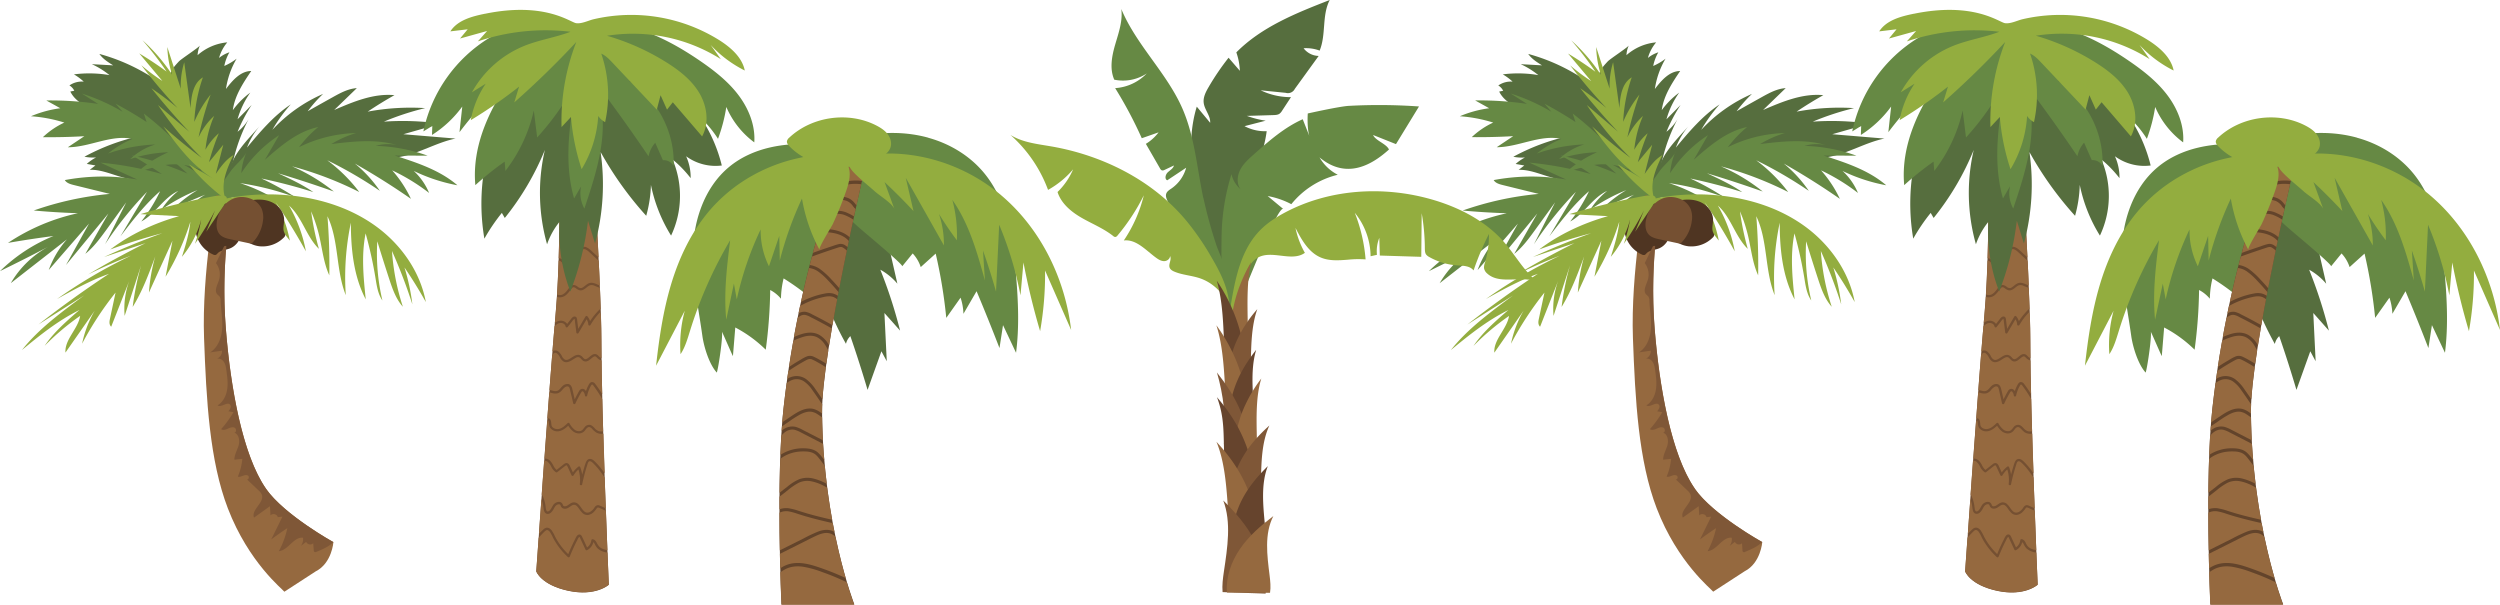 <svg xmlns="http://www.w3.org/2000/svg" viewBox="0 0 2124.77 514.05"><defs><style>.cls-1{isolation:isolate;}.cls-2{mix-blend-mode:overlay;}.cls-3{fill:#566e3e;}.cls-4{fill:#668944;}.cls-5{fill:#63442b;}.cls-6{fill:#95693f;}.cls-7{fill:#93ad3f;}.cls-8{fill:#4f3522;}.cls-9{fill:#755032;}.cls-10{fill:#7f5737;}.cls-11{fill:#66442d;}</style></defs><g class="cls-1"><g id="Capa_2" data-name="Capa 2"><g id="Capa_1-2" data-name="Capa 1"><g class="cls-2"><path class="cls-3" d="M1933.42,292.21a13.2,13.2,0,0,1,3.72-6.54q7.83,22.69,14.63,45.71l11.76-32.82,4.55,8.47q-1-20.5-2-41l13.29,15a406.85,406.85,0,0,0-16.81-51.79,51.38,51.38,0,0,1,14.5,11.9q-6-26.26-11.92-52.53c-2.15-9.46-4.53-19.38-11.07-26.55-17.09-18.76-48.6-5.72-50.11,18.9-.58,9.4,3.26,19.23,3.58,28.75a147.06,147.06,0,0,0,7,40.15c4.74,14.75,11.37,28.85,18.81,42.42Z"/><path class="cls-4" d="M2003.25,117.06c18.32,5,35.37,15.27,47.49,29.9,19.79,23.9,24.72,56.51,27.26,87.44,1.79,21.78,2.77,43.76,0,65.43q-5.55-11.74-11.08-23.5-1.5,9.75-3,19.49-9.37-24.3-19.46-48.32l-11.16,19.2A48.55,48.55,0,0,0,2030.8,253l-12.15,17.17a425.79,425.79,0,0,0-9-54.64L1996.94,227a30.68,30.68,0,0,0-6.84-11.6l-8.91,10.94c1-1.29-29.1-26.37-31.85-28.74-11-9.44-21.85-19.27-30.32-31.1-6.33-8.85-14.83-21.91-8-32.7s23.69-15.58,35.19-18c18.75-3.91,38.58-3.89,57.09,1.22"/><path class="cls-4" d="M1803.25,218.13c-.29-28.34,9-58.15,30.83-76.24,19.78-16.4,47.09-21,72.71-19.11,8.1.61,17,2.28,21.93,8.73,3.26,4.26,4.13,9.85,4.55,15.21a125.64,125.64,0,0,1-1.89,33.58c-2.57,13.29-7.27,26.06-12,38.76L1906,255.43a201.86,201.86,0,0,0-25.59-18.81,76.62,76.62,0,0,0-2.25,17.26,29.65,29.65,0,0,0-9.15-7.4,416.21,416.21,0,0,1-3.8,50.74,108.12,108.12,0,0,0-25.89-18.89q-1,12.18-2,24.35c-2.11-4.32-7.44-16.9-9.54-21.21,1.55,1.55-2.57,30.38-4.16,35.2-6.29-6.81-10.92-21.46-12.29-31.32-3.1-22.24-7.83-44.56-8.07-67.22"/><path class="cls-5" d="M1878.59,513.63s-5-106.66,1.82-167.3c13.82-123.7,49.14-204.44,49.14-204.44h20.18s-37,156.43-36.63,208.58c.67,95,27.38,163.16,27.38,163.16h-61.89"/><path class="cls-6" d="M1905.36,385a17.2,17.2,0,0,0-6.26-1.28,38.1,38.1,0,0,0-6.41.2,31.19,31.19,0,0,0-11.74,3.77,26,26,0,0,0-3.44,2.34c-.33,9.48-.52,19.19-.61,28.79l6.86-5.35a40.09,40.09,0,0,1,9.9-6.18,20.35,20.35,0,0,1,12-.57,45.85,45.85,0,0,1,11.38,4.53q-.9-7.37-1.63-15.12c-1.46-2.08-3-4.11-4.55-6.09s-3.16-4-5.49-5"/><path class="cls-6" d="M1904.51,305.44c-1.8-.69-3.3-.2-4.94.68a169.9,169.9,0,0,0-15.12,9.26q-.5,3.31-1,6.68a16.77,16.77,0,0,1,5.25-2.15,13.87,13.87,0,0,1,11.12,2.49,35.21,35.21,0,0,1,7.72,8.47c2,2.81,3.94,5.65,5.9,8.49.51-7.92,1.5-17.16,2.86-27.23-2.29-1.52-4.65-2.95-7.06-4.27a41.06,41.06,0,0,0-4.77-2.42"/><path class="cls-6" d="M1885.63,354.61c5.91-4,13.18-9.07,20.72-6.9a18.68,18.68,0,0,1,5.2,2.66l1.56,1.1c0-.27,0-.53,0-.8,0-2.15,0-4.48.14-7-2.78-4-5.52-8.09-8.37-12.06a28.13,28.13,0,0,0-7.08-7.43,11.17,11.17,0,0,0-9.94-1.29,16.09,16.09,0,0,0-4.86,2.74q-1.38,10.21-2.59,20.87c-.44,4-.83,8.12-1.18,12.43l6.41-4.35"/><path class="cls-6" d="M1909.23,384.32a31.16,31.16,0,0,1,4.59,5.21c.39.49.75,1,1.13,1.49q-.57-6.75-1-13.76l-.39-.2-12.22-6.29-6.16-3.17a24.67,24.67,0,0,0-5.46-2.29c-3.6-.87-7.12.74-9.68,3.25a18,18,0,0,0-1.64,1.86c-.31,5.27-.57,10.69-.78,16.21a34.59,34.59,0,0,1,19.11-5.64c4.36,0,9,.47,12.48,3.33"/><path class="cls-6" d="M1936.48,201.68c1.11-5.21,2.18-10.23,3.22-15a38.49,38.49,0,0,0-6.18-3.36,15.75,15.75,0,0,0-8.12-1.51c-4.67.58-8.72,3.55-12.33,6.5-.61,2-1.23,4-1.85,6.06a79.07,79.07,0,0,1,10,.73c5.56.77,11.18,2.75,15.28,6.57Z"/><path class="cls-6" d="M1900,439.07c-2.55-.74-5.08-1.53-7.61-2.35a51.13,51.13,0,0,0-7.18-2,12.86,12.86,0,0,0-8.35,1.08c0,11.27.16,22.11.34,31.93l6.77-3.38,13.24-6.62a131.26,131.26,0,0,1,12.68-6c3.78-1.41,8.05-2.05,11.89-.51a13.56,13.56,0,0,1,1.87.93c-.5-2.45-1-5-1.46-7.54-2.28-.51-4.55-1-6.82-1.56-5.15-1.21-10.29-2.52-15.37-4"/><path class="cls-6" d="M1904.33,350c-3.3-.52-6.68.65-9.59,2.12a86.69,86.69,0,0,0-9.5,6l-6.28,4.25q-.14,1.9-.27,3.84c.22-.2.45-.4.69-.59a12.78,12.78,0,0,1,11.41-2.78,31.19,31.19,0,0,1,6,2.6l6.4,3.29,10.62,5.47q-.49-9.49-.65-19.42c-1.3-.95-2.61-1.89-4-2.76a12.68,12.68,0,0,0-4.86-2"/><path class="cls-6" d="M1921.68,209.25a45.94,45.94,0,0,1,5.91-1.85,6.83,6.83,0,0,1,5.45,1.31,19.43,19.43,0,0,1,1.69,1.3l1.09-5.21a18.67,18.67,0,0,0-5.32-4.13c-5.5-2.93-11.88-3.35-18-3.55l-2.09-.08q-2.49,8.37-5.08,17.87,5.28-1.91,10.58-3.72l5.76-1.94Z"/><path class="cls-6" d="M1930.51,210.27c-1.59-.8-3.31,0-4.86.47Q1915,214.24,1904.5,218q-.95,3.54-1.9,7.21a20,20,0,0,1,9,3.63,65.41,65.41,0,0,1,9.61,8.84q3.36,3.54,6.52,7.24c2.11-10.91,4.28-21.69,6.41-31.94a15.45,15.45,0,0,0-3.6-2.74Z"/><path class="cls-6" d="M1885.42,432.12a48.29,48.29,0,0,1,7.66,2c2.65.86,5.3,1.68,8,2.46,6.8,1.95,13.68,3.61,20.59,5.16-1.54-8.48-3-17.59-4.21-27.24-1-.59-2-1.15-3.07-1.68a39.07,39.07,0,0,0-10.73-3.83,17.07,17.07,0,0,0-10.6,1.42,53,53,0,0,0-9.09,6.23l-7.08,5.52c0,3.59,0,7.17,0,10.7a16.57,16.57,0,0,1,8.58-.77"/><path class="cls-6" d="M1925.16,156.7a38.3,38.3,0,0,1,8.45-2.48,47.85,47.85,0,0,1,8.53-.81,30.49,30.49,0,0,1,4.84.4c1.72-7.54,2.76-11.92,2.76-11.92h-20.19s-2.38,5.45-6.15,15.67c.58-.31,1.16-.6,1.76-.86"/><path class="cls-6" d="M1915.68,484.05q8.88,3.22,17.46,7.23c-2.66-9.21-5.73-21-8.66-34.94a9.51,9.51,0,0,0-5.56-3.17c-3.78-.76-7.75.75-11.13,2.32-4.12,1.92-8.16,4.05-12.23,6.08l-18.32,9.16c.09,4.34.19,8.46.29,12.32a26.78,26.78,0,0,1,4.37-2.46c11-4.82,23.23-.37,33.78,3.46"/><path class="cls-6" d="M1929.28,492.63q-7.79-3.51-15.83-6.35a86.52,86.52,0,0,0-16.44-4.59c-5.27-.77-10.69-.33-15.44,2.22a30.45,30.45,0,0,0-4,2.58c.46,16.72,1,27.56,1,27.56h61.9s-2.68-6.83-6.35-19.15q-2.42-1.17-4.86-2.27"/><path class="cls-6" d="M1933.1,157.22a27.3,27.3,0,0,0-11.2,4.66c-.6,1.68-1.23,3.45-1.89,5.33a43.69,43.69,0,0,1,8-.31,21.93,21.93,0,0,1,7.68,1.61,14.3,14.3,0,0,1,5.44,4.56c.39.49.79,1,1.22,1.52,1.53-6.93,2.9-13,4-18a36.9,36.9,0,0,0-13.29.63Z"/><path class="cls-6" d="M1939.24,175a12.52,12.52,0,0,0-5-4.17,21.23,21.23,0,0,0-7.37-1.26,40.69,40.69,0,0,0-7.88.54q-2.15,6.27-4.57,13.85a36.54,36.54,0,0,1,3.44-2.21,19.31,19.31,0,0,1,8.25-2.61,19.63,19.63,0,0,1,9.13,2.12,37.86,37.86,0,0,1,5,2.7c.47-2.14.92-4.21,1.37-6.23a22.66,22.66,0,0,1-2.43-2.73Z"/><path class="cls-6" d="M1903.1,253a67.82,67.82,0,0,1,12.58-3.56,15.55,15.55,0,0,1,6.62,0,13.72,13.72,0,0,1,4.16,1.93l.6-3.14c-2.72-3.23-5.54-6.39-8.47-9.43a54.52,54.52,0,0,0-9-8.15,17.09,17.09,0,0,0-7.62-2.88q-3.43,13.49-6.79,28.78a74.63,74.63,0,0,1,7.95-3.59Z"/><path class="cls-6" d="M1899.38,265.07a19.8,19.8,0,0,1,5.4,2.2q2.74,1.37,5.46,2.78,5.9,3.07,11.68,6.35c1.26-7.27,2.6-14.67,4-22.06a12.72,12.72,0,0,0-2.17-1.43c-3.43-1.79-7.12-1-10.7-.16a71.56,71.56,0,0,0-18.63,7.32q-.66,3.09-1.31,6.24a9.48,9.48,0,0,1,6.28-1.24Z"/><path class="cls-6" d="M1911.14,284.86a22.74,22.74,0,0,1,7.93,8.69q1.11-7.05,2.36-14.35c-.8-.46-1.6-.93-2.41-1.38-3.42-1.91-6.87-3.78-10.35-5.58q-2.61-1.37-5.24-2.67a15.49,15.49,0,0,0-4.82-1.94c-2.36-.29-4.56.93-6.29,2.53-1.06,5.29-2.11,10.71-3.11,16.27,7-3.07,14.88-5.75,21.93-1.57Z"/><path class="cls-6" d="M1890,308.62q2.57-1.59,5.19-3.1a31.71,31.71,0,0,1,5.24-2.71,7.52,7.52,0,0,1,5.75.47c1.79.81,3.54,1.77,5.25,2.74s3.56,2.07,5.29,3.19q.75-5.46,1.63-11.18a40.79,40.79,0,0,0-3-5.4,17.29,17.29,0,0,0-6.69-6.07c-3.47-1.66-7.43-1.4-11.05-.43a57,57,0,0,0-9,3.46q-1.92,10.8-3.67,22.26,2.51-1.65,5-3.23Z"/><path class="cls-7" d="M1816.27,180.36c-14.89,17.92-25,39.47-31.64,61.8s-10.05,45.5-12.61,68.66q12.17-23.37,24.34-46.72a110,110,0,0,0-3.6,36.92c3.93-5.91,5.88-12.88,8-19.66a361.76,361.76,0,0,1,34.17-77.17c-2.76,22.41-5.53,45-3.32,67.51l6.57-30.67q1.23,6.74,2.44,13.49A275.92,275.92,0,0,1,1860.88,195a68.71,68.71,0,0,0,7.08,31.33q4.38-12.92,8.74-25.83l.45,20.93A301.21,301.21,0,0,1,1896,168.77a142.37,142.37,0,0,0,14.9,43.52c-.94-1.76,10.11-19.28,11.38-22q5.22-11.23,9.48-22.89c3.72-10.19,9.32-24.4-1.47-32.45-9.63-7.19-26.48-2.86-37.14-.56a141,141,0,0,0-39.66,15.08,134.2,134.2,0,0,0-37.22,30.89"/><path class="cls-7" d="M2065.24,165.9c33.66,28.44,54.4,70.79,59.53,114.55l-22.15-50.53a281.06,281.06,0,0,1-4.25,51.55q-8.52-28.82-14.16-58.38L2081.72,251A300.68,300.68,0,0,0,2063.6,191l-2.67,56.82q-5-17.61-11.07-34.89.82,12.72,1.64,25.44c-6.62-23.86-13.48-48.24-27.7-68.5a114.4,114.4,0,0,1,3.87,34.35,264.83,264.83,0,0,1-15.19-22.37,82.55,82.55,0,0,1,4.18,26.73q-16.23-28.73-32.45-57.47,3.3,14.15,6.58,28.29-11.85-12.74-24.58-24.63,4.17,11.37,8.33,22.76c-2.37-5.17-12.33-11-16.65-14.91-5.83-5.22-12.22-10.17-17.64-15.8-11.93-12.42,2.87-14.13,13.69-15.43,25.39-3,51.43,1.44,74.77,11.72a151,151,0,0,1,36.53,22.76Z"/><path class="cls-7" d="M1885.33,124.3c-1.15-1.2-2.34-2.7-2.09-4.35a5.56,5.56,0,0,1,2-3c19.47-18.23,50.72-22.48,74.34-10.1,3.55,1.86,7,4.12,9.39,7.34s3.55,7.56,2.21,11.33-4.68,6.19-8.06,8.13c-23.53,13.57-58.61,10.57-77.79-9.34"/><path class="cls-3" d="M1360,77.68a162.56,162.56,0,0,0-61.16-31.85c2.92,4.2,7.38,7,11.73,9.71l-18.13-1a70.07,70.07,0,0,1,15,9.3,102.06,102.06,0,0,0-30.22-.63,45.79,45.79,0,0,1,8.35,6.18,18.46,18.46,0,0,0-12.16,3.27,10.62,10.62,0,0,1,4.14,4.49l-3.38.68c4.22,8.68,13.84,13,22.54,17.21a271.36,271.36,0,0,1,36,20.74,178.3,178.3,0,0,0-46.53,17.45,36.89,36.89,0,0,0,9.89.62,38.22,38.22,0,0,0-7.91,5.5l7.36,1.3-4.81,3.7c8.43-.25,16.51,3,24.57,5.47,21.85,6.69,44.93,7.9,67.75,9.06a15.21,15.21,0,0,0,5.75-.44c3-1,5.13-3.87,6.11-6.9,2.28-7.1-.75-14.72-3.89-21.48a451.14,451.14,0,0,0-24.1-45L1360,77.68Z"/><path class="cls-3" d="M1434.8,107.51a64.65,64.65,0,0,0-10.48,17.92c11.2-13.42,22.63-27,37.2-36.7a127.82,127.82,0,0,0-15.63,21.63A129,129,0,0,1,1489,79.82a113.51,113.51,0,0,0-13.06,14.73q10.77-6.1,21.6-12.12c6.32-3.51,12.92-7.09,20.14-7.52l-19.21,18.57c16.31-7.06,33.5-14.27,51.19-12.6q-11.64,6.54-22.73,14a199.57,199.57,0,0,1,48.86-3,231.56,231.56,0,0,0-35.1,11.5,231.07,231.07,0,0,1,48.11,1.7l-31.54,9,44.33,3.69c-16.06,3.29-30.49,12.44-46.61,15.44-18.85,3.5-38.12-1.69-57.28-2.48a125.5,125.5,0,0,0-59,12.27c-5.14,2.46-18.23,14-23.59,12.4-6.28-1.84-5.09-13.17-3.3-17.5,4.61-11.24,15.09-21.38,23-30.41Z"/><path class="cls-3" d="M1384.39,38.5a22.4,22.4,0,0,0-2.05,8.39A44.07,44.07,0,0,1,1407.58,36a34.77,34.77,0,0,0-7,13.25,27,27,0,0,1,8.86-4.79,37.66,37.66,0,0,0-4.36,11.61,49,49,0,0,0,10.49-6.2,70.7,70.7,0,0,0-9.09,25.76c5.53-7.26,12.38-15.21,21.5-15.29-6.93,10.26-14,21-15.64,33.29a67.83,67.83,0,0,1,14.83-14.9,73.22,73.22,0,0,0-10.84,22.66q6-6.07,12-12.16a134.05,134.05,0,0,0-12,22.78,37.81,37.81,0,0,0,9.48-10.9,147,147,0,0,0-15.57,48.67c-.84,6.11-1.33,12.45-4.18,17.92a3,3,0,0,1-1.76,1.78c-1.62.4-2.71-1.58-3.16-3.18-1.89-6.73-3.34-13.58-5.52-20.22-2.74-8.35-6.61-16.28-10.47-24.17-8.33-17-17.4-33.91-25.06-51.27-3.46-7.85.87-12.49,6.33-18.44,1.95-2.13,17.9-12.52,18-13.69Z"/><path class="cls-4" d="M1358.66,134l15.13,13.56a259.66,259.66,0,0,0-47.23-15.47q13,7.41,25.42,15.83a295.51,295.51,0,0,0-52.27-9.72l31.4,14.38a173.53,173.53,0,0,0-61.61.47c1.5,2.55,4.68,3.48,7.55,4.19l30.72,7.57a268.87,268.87,0,0,0-64.68,14.13q18.73,1.71,37.54,2.32a173.12,173.12,0,0,0-59.45,25.23q19.27-3.36,38.7-5.87a141.4,141.4,0,0,0-45.48,29.85q20.94-10.16,41.5-21a82.64,82.64,0,0,0-32.33,31.24l47.75-37.25a79.92,79.92,0,0,0-15.5,26.08l34.26-39.5-19.62,35.27,36.1-43.85-19.63,34.32c6.94-5.49,12.23-12.74,17.43-19.89L1321.7,172q-9,17.81-18,35.6a305.24,305.24,0,0,1,35.63-44.51l-22.56,37.78c10.37-13.54,20.84-27.19,33.73-38.37a136,136,0,0,1-16,25.76c12-6.5,19-20.35,31.43-26a67.9,67.9,0,0,0-14.43,16,153.76,153.76,0,0,1,30.75-16.69,108.5,108.5,0,0,0-20.68,16q13.47-6.69,27.5-12.17A31,31,0,0,0,1377.14,176c2.15-3.36,17.17-6,21.1-7-1.46,1.35-3.08,2.55-4.54,3.89,15.7-2.55,6.56-13.1-1.59-19.12A190.38,190.38,0,0,0,1358.66,134Z"/><path class="cls-6" d="M1456.07,502.88c-1.39-2.05-30.28-24.69-48-70.81-15.56-40.49-18.31-92.15-20.23-144.69-2-55.41,10.55-121.55,10.55-121.55l13.78,4.28s-10.72,48.77-5.79,109.85c3.92,48.6,13.94,106.24,34.05,135.31,15.4,22.26,57.34,45.42,57.34,45.42s-1.27,17.89-15,24.84l-26.71,17.35"/><path class="cls-4" d="M1424,128.91a59.19,59.19,0,0,0-4.58,18.27,110.25,110.25,0,0,1,32.17-32.29q-6,10.47-12.09,20.93c13.48-11.88,27.81-24.21,45.4-27.87a101.51,101.51,0,0,0-16.39,17.14,115.39,115.39,0,0,1,48.42-12,88.24,88.24,0,0,0-20.93,9.33c18.52-2.23,37.64-4.43,55.54.82a36.87,36.87,0,0,0-17.86.75,142.82,142.82,0,0,1,44.16,8.32l-28-.1c18.85,6,38.26,12.37,53.29,25.26A145.7,145.7,0,0,1,1566,145.3,53.32,53.32,0,0,1,1579.1,164a169.28,169.28,0,0,0-31.39-19.22,100.66,100.66,0,0,1,16,24.23q-23.13-16.09-47.67-30a109.83,109.83,0,0,1,21.27,23.2,360.54,360.54,0,0,0-44.74-26,134.51,134.51,0,0,1,27.22,27,298.54,298.54,0,0,0-57.13-21.84,154.58,154.58,0,0,1,35.53,21.42q-23.51-8.35-47.43-15.52c10.29,4.77,20.63,9.57,30,16a454.49,454.49,0,0,0-44.18-11.56,222.9,222.9,0,0,1,28.68,15.82,234.71,234.71,0,0,0-46.83-11.92,145.42,145.42,0,0,1,28,12.46,276.94,276.94,0,0,0-35.75-.24l16.45,3.33c-9,1.39-29.64,9.22-26.44-8,1.17-6.28,6.25-12.61,9.83-17.74s11.22-11,13.61-16.58"/><path class="cls-4" d="M1390.25,152a264.53,264.53,0,0,0-53.59-55.49q1.18,3.6,2.35,7.21-12.79-8.41-26.34-15.6,3,3.43,5.92,6.88a163.88,163.88,0,0,0-34.54-15.47l13.72,8.76a274.4,274.4,0,0,0-44-2.93L1265.66,92a95.42,95.42,0,0,0-24.93,6.8,122.64,122.64,0,0,1,28.35,5.38,68.1,68.1,0,0,0-18.22,12.38q17.61.16,35.21-.83l-14,9.39c18.59,0,36.73-11,54.91-7.09a85.67,85.67,0,0,0-20.73,12.41,136.09,136.09,0,0,1,40.24-7.68,52,52,0,0,0-21.39,12.41,114.62,114.62,0,0,1,32.27-5.79,97,97,0,0,0-26.51,17.13c10.51-3.44,21.22-6.93,32.28-6.92a52.72,52.72,0,0,1,35.42,13.91c.53.49,1.09,1.25.71,1.87s-1.47-.54-.75-.61l-8.3-2.77Z"/><path class="cls-7" d="M1402.17,166.33A166.3,166.3,0,0,1,1375,139.71l22,13c-18.23-10.72-31.32-28.18-43.81-45.25q15.72,14.13,32.67,26.79a273.92,273.92,0,0,1-37.19-45l26.51,22.73q-16.87-17.81-32.15-37a277.59,277.59,0,0,1,22.28,16.81,445.54,445.54,0,0,1-30.84-36.26,166.22,166.22,0,0,0,17.87,13.37l-19.65-23.4q12,7.2,23.23,15.44a282.61,282.61,0,0,0-20.49-26.65,150.37,150.37,0,0,1,25.22,29.34A83.22,83.22,0,0,1,1356.61,40q5.72,17.72,11.44,35.42A67.16,67.16,0,0,1,1371,52.93l5.37,39c.54-9.8,2-21.22,10.48-26.19a132.93,132.93,0,0,0-7.3,37.81,98.27,98.27,0,0,1,13.83-23.16,279.59,279.59,0,0,0-10.28,36.43,57.39,57.39,0,0,1,13.28-18.27,94.92,94.92,0,0,0-7.39,28.73,52,52,0,0,1,11.37-14,202.48,202.48,0,0,0-8.36,24.57q6.09-7.43,12.2-14.84l-6.4,24.82c4.2-6,8.6-12.26,15-16-3,6.36-6,12.78-7.5,19.66s-1.23,14.36,2.07,20.57l-5.14-5.74Z"/><path class="cls-7" d="M1418.82,166.72a186.58,186.58,0,0,1,43-.52c26,2.69,51.66,11.07,72.68,26.54s37.07,38.34,41.83,64q-8.43-15.11-18.18-29.42a179.55,179.55,0,0,1,6.72,31.35,443,443,0,0,0-17.33-45.36,193.5,193.5,0,0,0,9.27,47.4c-5.9-6.59-8.87-15.23-11.63-23.63q-5.24-16-10.12-32a173,173,0,0,0,4.35,50.3c-3.8-5.5-4.8-12.39-5.87-19a352,352,0,0,0-8.4-38c-3.74,18.39-1.82,37.4.11,56.07-10.38-19.8-12.61-42.83-12.66-65.18a224.7,224.7,0,0,0-4.3,61.6c-8.56-21.39-5.68-46.3-15.6-67.1q2,25.07,1.58,50.23c-4.76-10.34-5.87-21.92-8.45-33a126.73,126.73,0,0,0-7-21.38,231.28,231.28,0,0,0,6.62,31.9c-10.71-10.45-14.18-26.85-25.38-36.78a121.49,121.49,0,0,1,14.32,38.87q-11.76-21.42-25.5-41.66a108.14,108.14,0,0,1,11.93,32.54A290.66,290.66,0,0,0,1431.63,172l14.3,18.93c-8.5-7.13-17.58-14.53-28.53-16.29a49.33,49.33,0,0,0-5.76.12c-5.64.27-13.16.54-13.1-1.65.11-4,17.27-6,20.28-6.37"/><path class="cls-8" d="M1414.73,178.18l-7.34-4.79a20.44,20.44,0,0,0-20.76,5.24,22.71,22.71,0,0,0-5.38,21,25.63,25.63,0,0,0,14.14,16.67,3.26,3.26,0,0,0,2.46.36,4.59,4.59,0,0,0,1.51-1.34c2.55-2.72,6.78-2.75,10.28-4.06,6-2.25,9.8-8.58,10.31-14.95s-1.83-12.68-5.22-18.09"/><path class="cls-8" d="M1426.72,170.47l-7,5.19a20.43,20.43,0,0,0-2.37,21.28,22.75,22.75,0,0,0,17.75,12.39,25.61,25.61,0,0,0,20.56-7.41,3.22,3.22,0,0,0,1.21-2.18,4.62,4.62,0,0,0-.72-1.88c-1.66-3.35-.21-7.32-.21-11.05,0-6.39-4.6-12.19-10.38-14.9s-12.53-2.73-18.79-1.44"/><path class="cls-9" d="M1399.17,185.86c-1.15,4.76-1.07,10.41,2.44,13.81,2.36,2.29,5.75,3.07,9,3.76l15.81,3.38a3.54,3.54,0,0,0,1.33.11,3.33,3.33,0,0,0,1.78-1.21,32.7,32.7,0,0,0,8.38-18.13,19.55,19.55,0,0,0-1.09-10.12,16.66,16.66,0,0,0-9.69-8.69c-13.29-4.88-24.83,4.18-27.93,17.09"/><path class="cls-7" d="M1333.78,182l32.88,1.7c-22.07,6.22-42.09,15.91-58.51,28.33q21.46-7.86,44.17-13.83-25.46,9.14-49.44,20.22l35.19-11.75q-25.21,12.54-48.89,26.67,17.55-8.78,36.46-16a422,422,0,0,0-62.77,36.81c14.08-7.83,28.25-15.71,44.16-21.42q-31.14,20.61-59.93,43.12l38.8-24.71c-19.38,14.28-38.94,28.74-52.82,46.41,15-12.34,30.25-24.8,48.87-34.05-11,9.51-22,19.13-29.6,30.48a209.19,209.19,0,0,1,30.18-25.46c-1.66,11-13.26,20-12.49,31.22L1295,263.93a93.65,93.65,0,0,0-10.79,28.18,274.21,274.21,0,0,1,28.43-43.44q-2.38,11.19-4.78,22.39c-.47,2.22-.84,4.75,1.07,6.64q8.28-21,16.54-42a69.14,69.14,0,0,0-5.1,32.77q7-21.47,14-42.94a235.08,235.08,0,0,0-7.16,35.35c8.36-13.61,13.78-28.28,19.17-42.89a148.49,148.49,0,0,0-5.37,30.64l20-44q-2.93,15.28-5.87,30.58a210.08,210.08,0,0,0,21.08-46.71c-1,10.16-4.08,20-7.18,29.77a81.1,81.1,0,0,0,16.41-31.83,127.59,127.59,0,0,1-5.35,20.78,249.78,249.78,0,0,0,17.15-28.38q-3.77,9-7.52,18.1,7.48-11.19,15-22.37c5.64-8.42,1.48-9.7-9.84-7.54A619.41,619.41,0,0,0,1333.78,182Z"/><path class="cls-10" d="M1440.39,415.27c-20.12-29.07-30.13-86.71-34.06-135.31a426.33,426.33,0,0,1,.39-70.95,4.15,4.15,0,0,0-1.85.3c-.21.1-6.95,14.41-7,14.32a15.93,15.93,0,0,1,2.52,14.6c-1.35,4.06-4.22,8.93-1.29,12.05a23.43,23.43,0,0,1,1.91,1.81,6.56,6.56,0,0,1,.85,3.7c.28,7.84,1.81,15.66,1.28,23.49s-3.58,16.06-10.23,20.24l10.11-1.47a6.9,6.9,0,0,1-4.21,6.73,6,6,0,0,1,5.7,2.69c1.47,2.11,1.86,4.76,2.22,7.31.75,5.38,1.49,10.86.66,16.23s-3.49,10.72-8.15,13.51c3.09,2.23,8.3-3.51,10.68-.53,1.31,1.63-.11,4-1.49,5.55l4.34.81a92.67,92.67,0,0,1-10.5,14.39c1.62,1.16,3.86.45,5.67-.38s3.89-1.74,5.7-.9,1.7,4.34-.29,4.21c4.05,1.29,4.93,6.78,3.76,10.87s-3.63,7.9-3.6,12.15l6.76-.7a49.42,49.42,0,0,1-3.8,15.07c1.44.49,3-.18,4.4-.72s3.15-.91,4.34,0,.47,3.5-1,3.08l9.69,9.19a10.59,10.59,0,0,1,2.92,3.78c2.49,6.77-9.36,12.87-6.6,19.53l13.52-9.69q.24,3.94.47,7.89c1.58-2.15,5.69-1.2,6.15,1.43l4-.46-9.54,19.38q6.72-5,13.71-9.63a72.75,72.75,0,0,1-7.22,19.6c8-.73,12.54-12.34,20.55-11.42a9.68,9.68,0,0,1-1.79,6.91l4.46-3.34a3.78,3.78,0,0,0,6,1.12l.42,5.87a1.44,1.44,0,0,0,2.4,1.36c4.77-2,9.64-4,13.47-7.46.28-.25.55-.52.82-.79v0s-41.93-23.16-57.33-45.42Z"/><path class="cls-9" d="M1670.19,485.62s11.62-166.17,16.3-217.17C1693.41,193,1687.8,61,1687.8,61h25.8s12,171.11,12,230.52S1731.85,497,1731.85,497s-11.15,10.22-34.43,5.19-27.23-16.52-27.23-16.52"/><path class="cls-6" d="M1704,304l-.39.19-.68.38c-1,.6-2,1.29-3,1.89-2.09,1.22-4.68,2.09-6.89.6a9.53,9.53,0,0,1-2.75-3.35,9,9,0,0,0-2.62-3.4,2.39,2.39,0,0,0-1.67-.49,2.63,2.63,0,0,0-1.59,1.23c-.25.36-.51.72-.75,1.1-.72,9.05-1.48,18.93-2.27,29.27,1.38.25,2.76.7,4.09.91a4.63,4.63,0,0,0,3.82-.86c1.26-1,2.13-2.45,3.38-3.5a6,6,0,0,1,4.7-1.59c1.81.3,2.78,1.89,3.23,3.53.55,2,1,4,1.41,6,.27,1.17.55,2.35.81,3.52.42-.85.85-1.7,1.28-2.53.77-1.48,1.56-3,2.41-4.39a3.48,3.48,0,0,1,3.08-2.07,3.62,3.62,0,0,1,2.8,2,32,32,0,0,1,2.28-5.28c.55-1,1.22-2.14,2.43-2.42a3.17,3.17,0,0,1,3.12,1.5c1.65,2.09,3.17,4.32,4.62,6.56.46.72.92,1.45,1.36,2.18-.24-10.28-.43-19.95-.54-28.61l-.09,0a8.18,8.18,0,0,1-3.89-2.48,5.11,5.11,0,0,0-.75-.72,2.82,2.82,0,0,0-.38-.21l-.23-.07-.14,0h0a.4.4,0,0,1-.34-.12h0l-.07.14-.29.08-.23.09-.29.14c-.2.11-.39.23-.58.36a10.8,10.8,0,0,0-1.12.86c-1.65,1.37-3.51,3.14-5.84,2.74-1.43-.25-2.35-1.35-3.28-2.35a4.1,4.1,0,0,0-1.38-1.1l-.25-.08a2,2,0,0,0-.33-.08v0h0a.38.38,0,0,0-.19-.06h-.55l-.39.08c-.23.06-.46.14-.68.22l-.07,0h0l-.15.07"/><path class="cls-6" d="M1719.73,242.89a5.57,5.57,0,0,0-4-.37,10.53,10.53,0,0,0-2.59,1.68c-1.76,1.41-3.65,3-6.06,2.51a8.63,8.63,0,0,1-3.17-1.7c-.8-.56-1.68-1.19-2.63-.72-1.11.55-1.83,1.9-2.55,2.84a20.92,20.92,0,0,1-2.91,3.32,8.09,8.09,0,0,1-7.13,2.11,7.54,7.54,0,0,1-.92-.29c-.36,5.57-.77,11-1.24,16.06-.17,1.89-.36,3.93-.55,6.12a8.47,8.47,0,0,1,4.08-1.85,6.63,6.63,0,0,1,6.38,2.72l2.67-3.41c.87-1.11,1.77-2.6,3.28-2.88a2,2,0,0,1,2.06.89,5.81,5.81,0,0,1,.51,2.33l.93,7.23L1712,269a1,1,0,0,1,1.57-.2,11.65,11.65,0,0,1,2.29,4.18,58.53,58.53,0,0,1,8.06-9.9.91.91,0,0,1,1-.21c-.18-5.75-.41-11.85-.67-18.21l-.1,0c-1.53-.52-3-1.19-4.49-1.77Z"/><path class="cls-6" d="M1721.19,367.63c-1.53-.85-2.59-2.27-3.84-3.45a4.89,4.89,0,0,0-1.65-1.12,2.1,2.1,0,0,0-1.74.21c-1.27.76-2,2.32-3.1,3.36a6.21,6.21,0,0,1-5.12,1.72c-3.91-.43-6.37-3.43-8.39-6.52-2.41,2.23-5.14,4.41-8.5,4.74a7.54,7.54,0,0,1-7-3.22,8.22,8.22,0,0,1-.88-3.65,8.9,8.9,0,0,0-.27-1.57,1.56,1.56,0,0,0-.24-.57v0l-.07-.06c.06,0,0,0,0,0s-.11,0,0,0h0l-.1,0s0,0,0,0,0,0-.12,0a1.5,1.5,0,0,0-.55.51l-.16.23c-.78,10.49-1.57,21.1-2.32,31.5a6.21,6.21,0,0,1,4.36,1.48,15.52,15.52,0,0,1,3.18,4.49,11.65,11.65,0,0,0,2.77,3.66l4.09-3.22c.8-.63,1.59-1.31,2.43-1.89a3.06,3.06,0,0,1,2.5-.62c1.71.46,2.32,2.49,3,3.9l1.83,4a23,23,0,0,1,4.58-4.86,1,1,0,0,1,1.67.44,30.15,30.15,0,0,1,1.67,6.28c.42-1.65.87-3.3,1.35-4.93.53-1.79,1-3.62,1.7-5.36.6-1.53,1.62-3,3.41-3.07s3.26,1.19,4.43,2.35,2.52,2.6,3.7,4a74.06,74.06,0,0,1,4.51,5.93c-.39-11.13-.76-22.53-1.1-33.76a9.13,9.13,0,0,1-5.92-.86"/><path class="cls-6" d="M1709.8,209.84a5.12,5.12,0,0,1,3.22.44c2.26,1,4,2.92,5.81,4.56q2.14,2,4.31,3.94c-.54-11.09-1.15-22.56-1.78-34a6.42,6.42,0,0,0-1.55-.34c-2.53-.18-4.39,1.82-6.14,3.34s-4.24,3.28-6.83,2.65a4.77,4.77,0,0,1-3.43-3.22c-1.92,1.23-3.17,3.48-4.42,5.31a11.4,11.4,0,0,1-6.23,5,5.77,5.77,0,0,1-3,0c-.11,7.37-.28,14.71-.5,21.92a5.58,5.58,0,0,1,.82.11c2.27.46,3.46,2.33,4.76,4.06a8.63,8.63,0,0,0,.84,1,3.48,3.48,0,0,0,.37.32,2.26,2.26,0,0,0,.26.16l.06,0,.06,0a1.8,1.8,0,0,0,.22.06h.33l.24-.07a2.51,2.51,0,0,0,1-1c.78-1.16,1.5-2.34,2.35-3.45a36.81,36.81,0,0,1,2.89-3.34,1,1,0,0,1,1.56.19l.54.88c.2-.76.39-1.52.59-2.28a24,24,0,0,1,1.23-4.19,3.7,3.7,0,0,1,2.47-2.11Z"/><path class="cls-6" d="M1721.57,461.24a13,13,0,0,0,2.1,3.31,9.17,9.17,0,0,0,3.11,2,18.6,18.6,0,0,0,3.87,1c-.38-9.56-.83-21-1.29-33.42l-2.66-1.2c-1.11-.51-2.21-1.11-3.37-1.52a1.3,1.3,0,0,0-1.21,0,3.68,3.68,0,0,0-.8.95,19.6,19.6,0,0,1-2,2.44,8.58,8.58,0,0,1-5.39,2.87,6.16,6.16,0,0,1-4.44-1.73,19.44,19.44,0,0,1-2.79-3.4c-.4-.56-.77-1.08-1.15-1.54-.23-.28-.47-.55-.73-.81l-.32-.31-.27-.22a5.52,5.52,0,0,0-.77-.48l0,0-.23-.08-.36-.1-.16,0h-.25a2.57,2.57,0,0,0-.48,0,3.77,3.77,0,0,0-1.18.37c-1.76.89-3.13,2.42-5.13,2.83a4.7,4.7,0,0,1-2.75-.18,3.6,3.6,0,0,1-1.91-2.2,2,2,0,0,0-.55-1,1.44,1.44,0,0,0-.67-.27,3.42,3.42,0,0,0-1.83.37c-1.62.83-2.32,2.58-3.2,4.09-1,1.75-2.65,3.8-4.91,3.7s-3-2.12-3.34-3.95c-.17-1.1-.26-2.22-.46-3.32a33.5,33.5,0,0,0-.85-3.56c-.18-.61-.37-1.24-.59-1.85-.78,10.91-1.5,21-2.12,29.68l1.13-1.2c.77-.8,1.57-1.58,2.38-2.34a5.76,5.76,0,0,1,2.71-1.68c2-.38,3.61.91,4.74,2.41a37.85,37.85,0,0,1,2.91,5.35,59.32,59.32,0,0,0,3.43,5.67,57.83,57.83,0,0,0,7.62,9c.82-2,1.67-4,2.57-6q1.45-3.21,3.06-6.34c.79-1.56,1.85-4.53,4.06-4.33,1.1.1,1.69,1,2.12,1.9.52,1.13,1,2.26,1.57,3.38l2.63,5.67a8.64,8.64,0,0,0,3.63-5.94,1,1,0,0,1,1.26-1c1.6.23,2.61,1.61,3.32,2.93"/><path class="cls-6" d="M1715.21,435.44a11.07,11.07,0,0,0,4.35-3.94,4.41,4.41,0,0,1,2.38-2.08c1.24-.3,2.42.34,3.51.84l3.83,1.74c-.32-8.31-.63-17.05-.94-26a91.56,91.56,0,0,0-5.76-7.93c-1.13-1.33-2.31-2.63-3.54-3.87a11.72,11.72,0,0,0-1.82-1.63,2.46,2.46,0,0,0-1.75-.56c-1.29.26-1.65,2.35-2,3.36q-.85,2.65-1.61,5.34-1.55,5.46-2.67,11c-.22,1.09-2.09.85-2-.27A28.93,28.93,0,0,0,1706,399a21.86,21.86,0,0,0-4.12,5,1,1,0,0,1-1.72,0q-1.15-2.49-2.3-5c-.36-.78-.71-1.56-1.08-2.33-.17-.36-.43-1-.83-1.16s-1.21.46-1.58.76l-2,1.56-4.29,3.38a1,1,0,0,1-1.21.15,11.86,11.86,0,0,1-4-4.73,13.28,13.28,0,0,0-3-4.16,6.31,6.31,0,0,0-.9-.55,4.65,4.65,0,0,0-1.38-.32,4.41,4.41,0,0,0-.73,0c-.72,9.91-1.43,19.59-2.09,28.74a5.33,5.33,0,0,1,1.12,1.77,29.63,29.63,0,0,1,1.19,3.39,33.59,33.59,0,0,1,.83,3.57c.19,1.08.27,2.2.45,3.27a4,4,0,0,0,.73,2,1,1,0,0,0,.81.36,2.27,2.27,0,0,0,1.29-.52c1.52-1.17,2.18-3.17,3.22-4.71a6.3,6.3,0,0,1,4.47-2.91,3.82,3.82,0,0,1,2.34.43,4.33,4.33,0,0,1,1.67,2.4,1.44,1.44,0,0,0,1.45.89,4.22,4.22,0,0,0,2.2-.61c1.8-1.06,3.31-2.62,5.52-2.72a5.37,5.37,0,0,1,3.8,1.53,19.73,19.73,0,0,1,2.71,3.33c.43.61.8,1.12,1.25,1.65.23.28.47.54.72.79l.35.32.25.22a4.16,4.16,0,0,0,1.71.82,4,4,0,0,0,2.32-.25"/><path class="cls-6" d="M1700.2,80.67a6.91,6.91,0,0,0-1.31-1.49A10.62,10.62,0,0,0,1691,77a16.1,16.1,0,0,0-2.57.46c.18,5.4.38,12,.57,19.4l.28.34a3.41,3.41,0,0,0,1.73,1.21,4.81,4.81,0,0,0,2.2,0,11.74,11.74,0,0,0,4.76-2.56,17.41,17.41,0,0,1,5.08-3.08,11.35,11.35,0,0,1,4.7-.44,39,39,0,0,1,8.14,2.11c-.29-4.31-.55-8.31-.79-11.92a12.32,12.32,0,0,1-1.29-.8,16.62,16.62,0,0,0-4.24-2.45,4.25,4.25,0,0,0-2.09-.24,3.68,3.68,0,0,0-1.71,1c-1,.94-2.21,2.3-3.76,2.12a2.14,2.14,0,0,1-1.11-.43,4.07,4.07,0,0,1-.67-1"/><path class="cls-6" d="M1703.66,164.86a2.19,2.19,0,0,0-2.24.51c-.74.77-1.08,1.84-1.84,2.6a3.26,3.26,0,0,1-3.1,1c-1.18-.34-1.46-1.42-2.12-2.29-1-1.3-2.91-1.53-4.41-1.16,0,9.84,0,19.87-.19,29.86a3.65,3.65,0,0,0,2.85,0,8.24,8.24,0,0,0,3.16-2,21.67,21.67,0,0,0,2.39-3.22c1.56-2.32,3.29-4.64,6-5.55a1,1,0,0,1,1.23,1.23,1.86,1.86,0,0,0,.92,2.19,3.14,3.14,0,0,0,3,.22c2.23-.81,3.81-2.89,5.69-4.25a8,8,0,0,1,3.29-1.5,7,7,0,0,1,2.91.15c-.25-4.5-.51-9-.76-13.47-.92-1.45-1.79-3-2.84-4.36a3.16,3.16,0,0,0-3.33-1.34c-3,.72-4.12,4-5,6.67a1,1,0,0,1-1.92,0c-.64-2-1.43-4.69-3.77-5.31Z"/><path class="cls-6" d="M1695.44,75.4a10.4,10.4,0,0,1,6.75,4.84s.14,0,0,0c.16,0,0,0,.11,0l.16,0a3.63,3.63,0,0,0,.73-.48c.66-.56,1.25-1.19,2-1.71,3-2.2,6.73,0,9.27,1.84l.47.33c-.8-12-1.31-19.14-1.31-19.14h-25.8s.23,5.34.54,14.48a15.35,15.35,0,0,1,7.1-.1"/><path class="cls-6" d="M1716.26,276.21a1,1,0,0,1-1.86-.5,9.42,9.42,0,0,0-1.42-4.37L1706.09,283a1,1,0,0,1-1.12.46,1.06,1.06,0,0,1-.74-1c-.24-1.92-.48-3.83-.73-5.75l-.36-2.83c-.11-.87-.17-1.78-.35-2.64,0-.15-.14-.29,0-.28-.22,0-.52.26-.66.39a15.3,15.3,0,0,0-1.73,2.11l-3.57,4.56a1,1,0,0,1-1.66-.45,3.52,3.52,0,0,0-2.31-2.71c-2.7-1.1-5.33.55-7.14,2.55-.53,6.19-1.12,13.36-1.75,21.25a3,3,0,0,1,.47-.32,4.11,4.11,0,0,1,4.64.54,11.64,11.64,0,0,1,2.93,3.78,6.44,6.44,0,0,0,2.59,3,2.61,2.61,0,0,0,1.32.23,2.08,2.08,0,0,0,.65-.09,6.65,6.65,0,0,0,.76-.23,5.91,5.91,0,0,0,.67-.3c.26-.12.5-.26.75-.4.51-.29,1-.61,1.5-.93,1.91-1.22,4.07-2.73,6.46-2.26a6.24,6.24,0,0,1,3.26,2.27,4.44,4.44,0,0,0,1.4,1.19c.12,0,.24.07.36.11l.1,0h.47l.07,0a6.31,6.31,0,0,0,2.36-1.3,32.67,32.67,0,0,1,2.69-2.13,4.6,4.6,0,0,1,2.9-.89,3.62,3.62,0,0,1,1.84.7c.65.49,1.12,1.13,1.71,1.67a5.39,5.39,0,0,0,1.81,1.07c-.05-4.66-.08-9-.08-13,0-6.62-.15-14.65-.41-23.66-.29-.73-.57-1.45-.85-2.17a56.14,56.14,0,0,0-8,10.61"/><path class="cls-6" d="M1703,94.87a24.93,24.93,0,0,0-4.91,3.32,10.86,10.86,0,0,1-4.94,2.21,6.11,6.11,0,0,1-4.11-.75c.13,4.88.25,10.1.36,15.6a1.84,1.84,0,0,0,.46.53,1.71,1.71,0,0,0,1.73-.09c1.74-.83,2.66-2.66,4.14-3.83a4.85,4.85,0,0,1,2.72-1.13,3.49,3.49,0,0,1,1,.1,2.52,2.52,0,0,1,.79.54l.21.17a7.45,7.45,0,0,1,3.18-3.86,3.45,3.45,0,0,1,2.69-.22,5.28,5.28,0,0,1,2.43,2.2,36.44,36.44,0,0,0,3.78,4.8,16.19,16.19,0,0,0,4.89,3.64c-.49-7.75-1-15-1.38-21.55-2.83-.92-5.7-2.07-8.66-2.29a9.17,9.17,0,0,0-4.34.61Z"/><path class="cls-6" d="M1700,336l-.78-3.38a18.77,18.77,0,0,0-.74-2.86,2,2,0,0,0-1.27-1.3,2.77,2.77,0,0,0-1.72.19,10,10,0,0,0-3.41,3,8,8,0,0,1-3.94,2.69,10.14,10.14,0,0,1-4.64-.32c-.73-.18-1.47-.4-2.22-.55-.55,7.21-1.11,14.62-1.66,22.11a2.37,2.37,0,0,1,1.22,0c1.21.29,1.73,1.58,1.93,2.69.12.63.18,1.28.24,1.92a6.37,6.37,0,0,0,.26,1.59c.72,2.15,3.56,3.13,5.69,2.86,3.15-.4,5.72-2.91,7.93-5a1,1,0,0,1,1.57.21,18.76,18.76,0,0,0,4.18,5.23,6,6,0,0,0,5.43,1.14c1.5-.52,2.36-2.06,3.34-3.2a4.78,4.78,0,0,1,4.42-1.92c1.62.28,2.84,1.56,3.93,2.69a8.06,8.06,0,0,0,4,2.76,9.31,9.31,0,0,0,3.33,0c-.28-9.33-.53-18.51-.75-27.31a103.52,103.52,0,0,0-7.12-10.94c-.33-.44-1.11-1.81-1.81-1.38a2.78,2.78,0,0,0-.72.94c-.3.52-.57,1.05-.84,1.59a30,30,0,0,0-2.37,6.85,1,1,0,0,1-1.09.71,1,1,0,0,1-.87-1,5.7,5.7,0,0,0-1.31-3.05,1.26,1.26,0,0,0-.46-.35l-.19-.06c-.11,0-.13,0,0,0h-.16l-.2.06a1.42,1.42,0,0,0-.26.17,2.84,2.84,0,0,0-.56.73,93,93,0,0,0-5,9.56,1,1,0,0,1-1.82-.24L1700,336"/><path class="cls-6" d="M1729.94,469.53a14.37,14.37,0,0,1-7.64-3.46,13.21,13.21,0,0,1-2.3-3.46,5.7,5.7,0,0,0-1.28-1.85,10.65,10.65,0,0,1-5.29,6.82,1,1,0,0,1-1.36-.36l-3.15-6.77c-.46-1-.94-2-1.4-3a2.92,2.92,0,0,0-.55-1c-.13-.11-.16-.08-.33,0a5.63,5.63,0,0,0-1.33,2.05c-.5,1-1,1.92-1.46,2.89q-2.82,5.69-5.17,11.58a1,1,0,0,1-1.67.44,60.61,60.61,0,0,1-9.38-11,59.35,59.35,0,0,1-3.25-5.48,30,30,0,0,0-2.69-4.95,4.44,4.44,0,0,0-1.62-1.38,1.91,1.91,0,0,0-2,.36,23.75,23.75,0,0,0-2.31,2.18c-.75.74-1.48,1.51-2.19,2.29-.48.53-.94,1.06-1.41,1.6-1.23,17.35-2,28.46-2,28.46s4,11.49,27.24,16.52,34.43-5.19,34.43-5.19-.46-10.58-1.12-27.18l-.79-.13"/><path class="cls-6" d="M1717.63,216.45l-2.86-2.62a10.59,10.59,0,0,0-2.41-1.67,3,3,0,0,0-2.28-.33c-.84.34-1.12,1.28-1.33,2.08-.67,2.42-1.27,4.87-1.91,7.3a1,1,0,0,1-1.82.24l-1.08-1.77a34.57,34.57,0,0,0-2.24,2.73c-.46.64-.9,1.29-1.31,2a11.22,11.22,0,0,1-1.2,1.69,3.27,3.27,0,0,1-3,1.07,4.21,4.21,0,0,1-2.22-1.46c-1.19-1.33-2.08-3.47-3.89-4.06a4.49,4.49,0,0,0-.87-.18c-.32,9.9-.74,19.54-1.3,28.68a4,4,0,0,0,1.92.63,5.62,5.62,0,0,0,3.11-.66,11.27,11.27,0,0,0,3.07-2.69c.93-1.09,1.71-2.3,2.62-3.4a4.38,4.38,0,0,1,3.58-1.84,6.89,6.89,0,0,1,3.31,1.58,4.18,4.18,0,0,0,2.82,1.07l.29-.06.32-.1a3.47,3.47,0,0,0,.54-.24,10.92,10.92,0,0,0,1.35-.9c.89-.67,1.76-1.45,2.71-2.06a6.6,6.6,0,0,1,3.61-1.17,12.94,12.94,0,0,1,4.81,1.4c.76.32,1.52.62,2.3.9-.28-6.75-.6-13.76-1-20.95l-5.65-5.16Z"/><path class="cls-6" d="M1716.5,119.9c-3.62-1.61-6.4-4.83-8.65-8a12,12,0,0,0-1.68-2.25,1.64,1.64,0,0,0-.86-.4,1.33,1.33,0,0,0-.77.16c-1.42.74-2.25,2.54-2.71,4a1,1,0,0,1-1.67.44l-1.42-1.13a2.68,2.68,0,0,0-1.94.81,21.45,21.45,0,0,0-1.94,2.1,6.12,6.12,0,0,1-4.5,2.32,3.51,3.51,0,0,1-.91-.19c.11,5.87.21,12,.29,18.41a1,1,0,0,1,.67.67,6.45,6.45,0,0,0,5.57,4.75,5.84,5.84,0,0,0,3.16-.44,12.69,12.69,0,0,0,3.2-2.6A11.09,11.09,0,0,1,1706,136a9.8,9.8,0,0,1,5.45,0l7.17,1.34c-.35-5.85-.71-11.52-1-17-.34-.12-.69-.24-1-.39Z"/><path class="cls-6" d="M1715.82,138.76c-2-.38-4.07-.84-6.12-1.13a5.55,5.55,0,0,0-4.47,1c-1.19.91-2.15,2.1-3.31,3.05a8,8,0,0,1-3.84,1.86,8.54,8.54,0,0,1-4.16-.4,9,9,0,0,1-4.13-3c.08,7.55.14,15.37.15,23.33a6.26,6.26,0,0,1,5.84,1.78,17.31,17.31,0,0,1,.93,1.47.54.54,0,0,0,.69.29c1-.27,1.44-1.52,2-2.3a4.22,4.22,0,0,1,2.77-1.92,5.16,5.16,0,0,1,3.45.7,7.18,7.18,0,0,1,2.78,3.42A12.21,12.21,0,0,1,1710,164a6.8,6.8,0,0,1,4.3-2.53,5,5,0,0,1,4.61,1.83,20.79,20.79,0,0,1,1.29,1.75c-.51-8.79-1-17.44-1.54-25.77l-2.88-.53Z"/><path class="cls-3" d="M1827.86,140.66a128.74,128.74,0,0,0-122.74-98.22l-39.89,5.36c-27.17,22.07-36,59.11-43.15,93.38a18,18,0,0,1,6-7.9,177.06,177.06,0,0,0-2,69.55,156.8,156.8,0,0,1,14.84-21.89l2.49,4.31a231.11,231.11,0,0,0,34.09-57.84,161.08,161.08,0,0,0,1.85,80.21A62.62,62.62,0,0,1,1690,188.46a141,141,0,0,0,9.12,59.28,244.2,244.2,0,0,0,15-60.14q3,9.69,6,19.37a191.75,191.75,0,0,0,4.7-77.79,290.41,290.41,0,0,0,38.79,54.23,107.69,107.69,0,0,0,4-26.27,130.83,130.83,0,0,0,17.13,43.1,79,79,0,0,0,1.27-64.71,98.56,98.56,0,0,1,15.36,15.87,43.53,43.53,0,0,0-3.87-18.59,42.36,42.36,0,0,0,30.3,7.85"/><path class="cls-4" d="M1630.62,32a123,123,0,0,0-56.39,79.7l7.59-4.68c-.08,2.56-.17,5.12-.25,7.68a94.56,94.56,0,0,0,25.73-24.15q-1.2,10.9-2.38,21.8a328.11,328.11,0,0,1,47.72-50.9c-21,27.72-37.41,61.31-34.24,95.91a253.9,253.9,0,0,1,24.94-20q.3,3.94.61,7.91a131,131,0,0,0,24.14-51.37l2.84,22.94a231.93,231.93,0,0,0,34.25-49.09C1699,101.09,1693,136,1702.34,168.6l6-10.3a26.76,26.76,0,0,0,2.73,18.92c5.88-17.61,11.79-35.34,14.37-53.72s1.66-37.66-5.73-54.69q23.84,31.38,45.91,64a24.37,24.37,0,0,1,5.66-11.55q3.27,7.41,6.53,14.83a9.67,9.67,0,0,1,9.09,4.86c1.27-28.53-13.79-57.22-38-72.38a82.4,82.4,0,0,1,55.84,33.22l-1-7A90.6,90.6,0,0,1,1824.64,118a137.16,137.16,0,0,0,7.07-27.1A73.21,73.21,0,0,0,1855.48,121c1-14.36-4.74-28.6-13.4-40.09s-20.14-20.54-32-28.71c-17.59-12.12-36.51-22.68-57-28.62-22.58-6.55-40.94-2.65-63.42-1.17a70.09,70.09,0,0,1-13.37-.79c-5.17-.63-10.34-1.27-15.71-.56A78.85,78.85,0,0,0,1630.62,32"/><path class="cls-7" d="M1626.63,11.66c-11.13,2.28-23.28,5.45-29.47,15l14.72-1.75-6.44,7.84,23.06-6.4-7.87,8.83A180.35,180.35,0,0,1,1699.3,27c-12.57,4.77-26.07,6.79-38.59,11.7a89.43,89.43,0,0,0-45.22,39.75l11.72-7.3a81.38,81.38,0,0,0-12.71,31,408.31,408.31,0,0,0,41.09-28.53q-2,6.7-4.1,13.41,27.62-24.34,52.73-51.34a185.21,185.21,0,0,0-12.54,72.32l8-8.57a191.27,191.27,0,0,0,9.06,44.36,98.91,98.91,0,0,0,14.1-45.27,15.67,15.67,0,0,0,5.86,5.28,107.74,107.74,0,0,0-3.35-58.29c3.82,1.69,6.8,4.81,9.66,7.85l37.54,39.78q1.61-6.14,3.22-12.26,2.75,6.13,5.48,12.27l4.91-6.26,24.9,29c6.23-11.27,4.24-25.76-2.32-36.84s-17.07-19.27-28-26.11a199.58,199.58,0,0,0-50.46-22.59A140.07,140.07,0,0,1,1827,50.28l-8.6-12.06a101.67,101.67,0,0,0,29,21.73c-2.24-11.07-11.54-19.26-21-25.39A141.16,141.16,0,0,0,1719,16.33c-4.53,1.07-10.21,4.05-14.91,3.37-5.1-.74-26.51-18.47-77.47-8"/><path class="cls-3" d="M1013.65,146.14c-2.34-18.53-2-37.64,3.5-55.49l11.38,13.71c.41-6-4.81-11-5.5-17-.55-4.69,1.77-9.2,4.14-13.28a213.86,213.86,0,0,1,17-25l9.6,11.11a54,54,0,0,0-3-15.67C1072.3,22.78,1101.69,11.1,1130.16,0c-6.82,13-2.94,29.39-8.58,43a33.22,33.22,0,0,0-13.65-2,16.44,16.44,0,0,0,12.82,6.54l-20.28,28a6.55,6.55,0,0,1-7.72,3.36l-21.28-2.15a58.64,58.64,0,0,0,25.74,5.82q-3.76,5.75-7.52,11.48a9.37,9.37,0,0,1-2.14,2.54c-1.48,1.08-3.45,1.17-5.28,1.23l-22.55.68a82.19,82.19,0,0,0,16,4.08l-18,4.64a37,37,0,0,0,18.85,4.28c-2.82,21.58-13,41.42-19.21,62.29a247.67,247.67,0,0,0-7.24,34.86c-.69,4.85.41,21.4-6.19,21.61-5.42.17-11.42-11.1-13.25-15-4.49-9.53-6.49-20.73-9.14-30.88a304.3,304.3,0,0,1-7.84-38.24Z"/><path class="cls-4" d="M1022.73,168.42c-5.4-25.51-7.31-52.1-17.72-76-13.26-30.47-39.27-54.1-52-84.77,1.32,10.16-2.28,20.21-5.14,30s-5,20.69-.85,30.07a36.44,36.44,0,0,0,27.62-5.31,40.91,40.91,0,0,1-26.86,12.49,356.13,356.13,0,0,1,22.63,42.58l14.29-5a38.43,38.43,0,0,1-10.82,9.78l12,20.83a3.36,3.36,0,0,0,1.66,1.72,3.32,3.32,0,0,0,2.35-.47l7.83-3.71c-.57,2.6-3.3,4-5.24,5.85s-2.87,5.64-.44,6.76l16.09-10.69a31.5,31.5,0,0,1-12.41,17.58c-1.78,1.22-3.83,2.43-4.52,4.47s.19,4.24,1.08,6.19c9.57,21,22.49,40.19,36.23,58.62,3.13,4.2,10.94,19.39,13,7.88,1.67-9.37-5.2-21.14-8-29.83a391.71,391.71,0,0,1-10.69-39.07Z"/><path class="cls-4" d="M1046.62,148a23.77,23.77,0,0,0,7.65,12.74c-3.38-4.69-2.83-11.34-.18-16.47s7.08-9.1,11.4-12.93c12.86-11.41,26-23,41.71-30l5.56,14.1c-2.1-7.81-1.27-19-1.27-19s26.76-6,34.84-6.46a475.54,475.54,0,0,1,59.69.51l-19.57,32L1167,114.73c2,4.84,11.51,7.54,13.48,12.37-13.73,12.35-35.57,26.18-59,6.67a37.78,37.78,0,0,0,15.49,14.76,72.66,72.66,0,0,0-39.47,25,69.06,69.06,0,0,0-20.09-6.91l13.32,11.06c-5.2-4.32-41.14,90.38-44.15,96.11-9.79-9.19-8.46-58.47-8.37-71.35a187.2,187.2,0,0,1,8.44-54.44"/><path class="cls-7" d="M1028.1,216A223.71,223.71,0,0,0,1007.79,187c-28.54-33.95-70.65-55-114.36-62.58-11.92-2.06-24.43-3.34-34.68-9.77a116,116,0,0,1,32,46.74,77.08,77.08,0,0,0,21.33-17.5,59.71,59.71,0,0,1-13.27,19.3c3.1,9.81,11.67,16.88,20.59,22s18.64,9,26.7,15.39a2.92,2.92,0,0,0,1.72.84,2.84,2.84,0,0,0,2-1.3A172.88,172.88,0,0,0,972.14,166a119.52,119.52,0,0,1-17,38.38c10.68-1.25,18.9,8.53,27.61,14.82,2,1.43,4.23,2.75,6.67,2.74s5-1.88,5-4.33c1.64,3-1.54,6.76-.31,9.91.65,1.68,2.38,2.66,4,3.35,6.64,2.8,14,3.19,20.92,5.38,11.83,3.78,20.34,12.66,25.68,23.59-.44-15.55-8.83-30.78-16.63-43.8"/><path class="cls-7" d="M1045.66,261.86c3.82-23.56,8.41-48.71,25-65.86,6.09-6.29,13.51-11.14,21.23-15.26,38.08-20.31,84.35-23.08,125.77-11,23,6.73,45.3,18.26,61,36.43,9.71,11.23,16.88,24.91,28.75,33.83-6.06-3-13.2-2.74-20.23-2.51-8.61.26-17.06.54-23.16-5a7.71,7.71,0,0,1-2.76-4.68,10.83,10.83,0,0,1,.74-4.33,80.67,80.67,0,0,0,3.47-24.64,236.59,236.59,0,0,0-13.06,31c-3.18-4-9-4-14.12-4.31a55.55,55.55,0,0,1-23.52-7.09,7.94,7.94,0,0,1-2.73-2.17c-1-1.46-1-3.38-1.06-5.17a179.43,179.43,0,0,0-2.66-29.89q-.18,18.54-.37,37.07l-35.24-1.09-.42-15a29.77,29.77,0,0,0-2,14.37l-5.41,1.24a59.14,59.14,0,0,0-13.43-36.93,138,138,0,0,1,9.18,39.59,85.08,85.08,0,0,0-14.87.25c-8.14.63-16.21,1.24-23.55-2-10.23-4.48-16.07-15.11-21.18-25a73,73,0,0,0,8,21.17c-5.76,4.15-13,3.29-20.39,2.42-6.64-.78-13.34-1.55-19,1.34-6.93,3.51-10.27,11.4-12.8,18.74a331.15,331.15,0,0,0-10.29,36.43l-1.44-3.44.55-8.5"/><path class="cls-6" d="M1063.37,222.73a131.34,131.34,0,0,0-12.1,27.06,128.07,128.07,0,0,0-5.69,37l14.51,1.06a136,136,0,0,0,.34-14.85c-.26-17-.66-35.23,2.94-50.27Z"/><path class="cls-11" d="M1034.17,238.59A145.34,145.34,0,0,1,1059,313.16l-17.24,2.64a159.17,159.17,0,0,1-1.25-17.64c-.64-20.28-1.21-42-6.35-59.57Z"/><path class="cls-10" d="M1068.66,262.68a110.3,110.3,0,0,0-17,25.65,95.93,95.93,0,0,0-8.78,36.33l19.25,2.74a101.09,101.09,0,0,0,.94-14.8c.21-17,.29-35.31,5.56-49.92Z"/><path class="cls-6" d="M1033.78,276.42a146.19,146.19,0,0,1,17,30.39,144.3,144.3,0,0,1,10,43.13l-17.59,3.37a155.37,155.37,0,0,1-1.65-17.59c-1.08-20.24-2.11-42-7.74-59.3Z"/><path class="cls-11" d="M1067.64,297.31c-6.24,8-12.22,16.82-16.66,27.71a89.51,89.51,0,0,0-6.63,37.28l21.62.25a91,91,0,0,0-.22-14.85c-1.24-17-2.72-35.17,1.89-50.39Z"/><path class="cls-10" d="M1034.29,316.57c7.83,10,15.3,20.94,20.68,34.25s6.54,19.77,5.19,35.44c0,0-20.61-3.44-19.94-9.29,2.3-20.14-.52-41.92-5.93-60.4Z"/><path class="cls-6" d="M1072,321.69a119.72,119.72,0,0,0-15.64,27.05,101.69,101.69,0,0,0-7.35,37l18.75,1.06a104.87,104.87,0,0,0,.44-14.84c-.34-17-.85-35.24,3.8-50.27Z"/><path class="cls-11" d="M1034.29,337.54c7.42,8.8,14.7,18.62,20.63,31.06a121,121,0,0,1,11.48,43.51l-22.29,2.64c-1.08-5.77-3.35-20.16-3.59-26.06-.84-20.26.41-33.59-6.23-51.15Z"/><path class="cls-10" d="M1078.87,361.63c-8,7.23-15.74,15.32-21.94,25.65a78.76,78.76,0,0,0-11.34,36.33l24.87,2.75a78,78,0,0,0,1.22-14.81c.27-17,.37-35.31,7.19-49.92Z"/><path class="cls-6" d="M1033.78,375.38c7.85,8.55,15.55,18.14,22,30.38a118.38,118.38,0,0,1,12.91,43.13l-22.75,3.37a121.74,121.74,0,0,1-2.12-17.59c-1.4-20.24-2.73-42-10-59.29Z"/><path class="cls-11" d="M1077.55,396.14c-8.06,8-15.79,16.81-21.54,27.7s-9.38,24.09-8.56,37.28l27.94.25a69,69,0,0,0-.29-14.85c-1.59-17-3.51-35.17,2.45-50.38Z"/><path class="cls-10" d="M1039.66,425.36c10.13,10,19.79,20.94,26.74,34.25s11,29.24,9.27,44.91l-36.59-1.29c-.52-5.89.29-11.83,1.15-17.68,3-20.14,6.43-41.71-.57-60.19Z"/><path class="cls-6" d="M1082.23,438.61c-10.56,8-20.69,16.81-28.21,27.7s-12.29,24.09-11.22,37.28l36.61.26c.77-4.91.22-9.92-.38-14.86-2.09-17-4.6-35.16,3.2-50.38Z"/></g><g class="cls-2"><path class="cls-3" d="M719,292.21a13.29,13.29,0,0,1,3.73-6.54q7.83,22.69,14.63,45.71l11.76-32.82,4.55,8.47-2-41L765,281a406.85,406.85,0,0,0-16.81-51.79,51.38,51.38,0,0,1,14.5,11.9q-6-26.26-11.93-52.53c-2.15-9.46-4.53-19.38-11.06-26.55-17.09-18.76-48.6-5.72-50.11,18.9-.58,9.4,3.25,19.23,3.58,28.75a146.68,146.68,0,0,0,7,40.15A244.1,244.1,0,0,0,719,292.21Z"/><path class="cls-4" d="M788.85,117.06c18.32,5,35.37,15.27,47.48,29.9,19.79,23.9,24.73,56.51,27.27,87.44,1.79,21.78,2.77,43.76-.05,65.43l-11.08-23.5-3,19.49q-9.37-24.3-19.47-48.32l-11.16,19.2A47.85,47.85,0,0,0,816.39,253l-12.14,17.17a427.54,427.54,0,0,0-9-54.64L782.54,227a30.81,30.81,0,0,0-6.84-11.6l-8.91,10.94c1-1.29-29.1-26.37-31.85-28.74-11-9.44-21.85-19.27-30.32-31.1-6.33-8.85-14.83-21.91-8-32.7s23.68-15.58,35.19-18c18.75-3.91,38.58-3.89,57.09,1.22"/><path class="cls-4" d="M588.85,218.13c-.29-28.34,9-58.15,30.82-76.24,19.78-16.4,47.1-21,72.72-19.11,8.09.61,17,2.28,21.93,8.73,3.26,4.26,4.13,9.85,4.55,15.21A125.23,125.23,0,0,1,717,180.3c-2.57,13.29-7.27,26.06-12,38.76l-13.41,36.37A200.44,200.44,0,0,0,666,236.62a77.2,77.2,0,0,0-2.25,17.26,29.42,29.42,0,0,0-9.15-7.4,414.21,414.21,0,0,1-3.79,50.74,108.32,108.32,0,0,0-25.89-18.89l-2,24.35c-2.1-4.32-7.43-16.9-9.54-21.21,1.56,1.55-2.56,30.38-4.15,35.2-6.3-6.81-10.93-21.46-12.3-31.32-3.09-22.24-7.83-44.56-8.06-67.22"/><path class="cls-5" d="M664.19,513.63s-5-106.66,1.81-167.3c13.82-123.7,49.15-204.44,49.15-204.44h20.18s-37,156.43-36.63,208.58c.67,95,27.38,163.16,27.38,163.16h-61.9"/><path class="cls-6" d="M691,385a17.15,17.15,0,0,0-6.25-1.28,38.25,38.25,0,0,0-6.42.2,31.14,31.14,0,0,0-11.73,3.77,26,26,0,0,0-3.44,2.34c-.33,9.48-.52,19.19-.61,28.79q3.42-2.69,6.86-5.35a39.91,39.91,0,0,1,9.9-6.18,20.35,20.35,0,0,1,12-.57,46,46,0,0,1,11.38,4.53q-.9-7.37-1.63-15.12-2.19-3.12-4.56-6.09c-1.57-2-3.16-4-5.49-5"/><path class="cls-6" d="M690.11,305.44c-1.8-.69-3.31-.2-4.94.68A170.06,170.06,0,0,0,670,315.38q-.48,3.31-1,6.68a16.82,16.82,0,0,1,5.26-2.15,13.83,13.83,0,0,1,11.11,2.49,35,35,0,0,1,7.73,8.47c2,2.81,3.94,5.65,5.89,8.49.51-7.92,1.51-17.16,2.86-27.23-2.29-1.52-4.64-2.95-7.06-4.27a40.92,40.92,0,0,0-4.76-2.42"/><path class="cls-6" d="M671.23,354.61c5.91-4,13.18-9.07,20.71-6.9a18.54,18.54,0,0,1,5.2,2.66c.53.36,1.05.73,1.57,1.1,0-.27,0-.53,0-.8,0-2.15,0-4.48.14-7-2.78-4-5.52-8.09-8.37-12.06a28.13,28.13,0,0,0-7.08-7.43,11.17,11.17,0,0,0-9.94-1.29,15.85,15.85,0,0,0-4.86,2.74q-1.4,10.21-2.59,20.87c-.44,4-.83,8.12-1.18,12.43l6.41-4.35"/><path class="cls-6" d="M694.83,384.32a32.08,32.08,0,0,1,4.59,5.21c.38.49.75,1,1.13,1.49q-.57-6.75-1-13.76l-.4-.2L687,370.77l-6.17-3.17a24.59,24.59,0,0,0-5.45-2.29c-3.61-.87-7.13.74-9.69,3.25a17.93,17.93,0,0,0-1.63,1.86c-.32,5.27-.58,10.69-.79,16.21A34.65,34.65,0,0,1,682.35,381c4.35,0,9,.47,12.48,3.33"/><path class="cls-6" d="M722.08,201.68c1.1-5.21,2.18-10.23,3.21-15a38,38,0,0,0-6.17-3.36,15.77,15.77,0,0,0-8.13-1.51c-4.67.58-8.72,3.55-12.32,6.5-.61,2-1.23,4-1.86,6.06a79.23,79.23,0,0,1,10,.73c5.55.77,11.18,2.75,15.28,6.57Z"/><path class="cls-6" d="M685.58,439.07c-2.55-.74-5.09-1.53-7.61-2.35a51.26,51.26,0,0,0-7.19-2,12.83,12.83,0,0,0-8.34,1.08c0,11.27.15,22.11.34,31.93l6.77-3.38,13.24-6.62a130.15,130.15,0,0,1,12.68-6c3.78-1.41,8-2.05,11.89-.51a13.45,13.45,0,0,1,1.86.93c-.49-2.45-1-5-1.46-7.54-2.27-.51-4.54-1-6.81-1.56-5.16-1.21-10.29-2.52-15.37-4"/><path class="cls-6" d="M689.93,350c-3.31-.52-6.68.65-9.59,2.12a87.78,87.78,0,0,0-9.51,6l-6.27,4.25q-.15,1.9-.27,3.84l.68-.59a12.81,12.81,0,0,1,11.42-2.78,31.46,31.46,0,0,1,6,2.6l6.4,3.29,10.62,5.47c-.33-6.33-.56-12.81-.65-19.42-1.3-.95-2.61-1.89-4-2.76a12.63,12.63,0,0,0-4.85-2"/><path class="cls-6" d="M707.27,209.25a45.59,45.59,0,0,1,5.92-1.85,6.85,6.85,0,0,1,5.45,1.31c.58.4,1.14.84,1.69,1.3.36-1.76.73-3.49,1.09-5.21a18.85,18.85,0,0,0-5.33-4.13c-5.5-2.93-11.87-3.35-18-3.55L696,197q-2.49,8.37-5.08,17.87,5.28-1.91,10.58-3.72l5.75-1.94Z"/><path class="cls-6" d="M716.1,210.27c-1.58-.8-3.3,0-4.86.47q-10.62,3.49-21.15,7.29-.95,3.54-1.89,7.21a20,20,0,0,1,9,3.63,65.34,65.34,0,0,1,9.6,8.84q3.36,3.54,6.53,7.24c2.1-10.91,4.28-21.69,6.4-31.94a15.25,15.25,0,0,0-3.6-2.74Z"/><path class="cls-6" d="M671,432.12a48.58,48.58,0,0,1,7.66,2q4,1.29,8,2.46c6.8,1.95,13.68,3.61,20.58,5.16-1.53-8.48-3-17.59-4.2-27.24-1-.59-2-1.15-3.07-1.68A39.14,39.14,0,0,0,689.23,409a17,17,0,0,0-10.59,1.42,53,53,0,0,0-9.09,6.23l-7.08,5.52c0,3.59,0,7.17,0,10.7a16.6,16.6,0,0,1,8.59-.77"/><path class="cls-6" d="M710.76,156.7a38,38,0,0,1,8.45-2.48,47.85,47.85,0,0,1,8.53-.81,30.27,30.27,0,0,1,4.83.4c1.73-7.54,2.76-11.92,2.76-11.92H715.15s-2.39,5.45-6.15,15.67c.57-.31,1.16-.6,1.76-.86"/><path class="cls-6" d="M701.27,484.05q8.9,3.22,17.46,7.23c-2.66-9.21-5.73-21-8.65-34.94a9.54,9.54,0,0,0-5.56-3.17c-3.78-.76-7.75.75-11.13,2.32-4.13,1.92-8.17,4.05-12.24,6.08l-18.31,9.16c.09,4.34.18,8.46.29,12.32a26.78,26.78,0,0,1,4.37-2.46c11-4.82,23.22-.37,33.77,3.46"/><path class="cls-6" d="M714.87,492.63c-5.18-2.34-10.47-4.46-15.83-6.35a86.11,86.11,0,0,0-16.44-4.59c-5.27-.77-10.68-.33-15.43,2.22a30.56,30.56,0,0,0-4,2.58c.47,16.72,1,27.56,1,27.56h61.9s-2.67-6.83-6.35-19.15q-2.41-1.17-4.86-2.27"/><path class="cls-6" d="M718.69,157.22a27.26,27.26,0,0,0-11.19,4.66c-.61,1.68-1.24,3.45-1.89,5.33a43.66,43.66,0,0,1,8-.31,21.93,21.93,0,0,1,7.68,1.61,14.34,14.34,0,0,1,5.43,4.56c.4.49.8,1,1.22,1.52,1.54-6.93,2.91-13,4-18a36.91,36.91,0,0,0-13.29.63Z"/><path class="cls-6" d="M724.84,175a12.49,12.49,0,0,0-5-4.17,21.19,21.19,0,0,0-7.37-1.26,40.65,40.65,0,0,0-7.87.54c-1.43,4.18-3,8.8-4.57,13.85a35.15,35.15,0,0,1,3.43-2.21,19.39,19.39,0,0,1,8.25-2.61,19.67,19.67,0,0,1,9.14,2.12,38.49,38.49,0,0,1,5,2.7c.46-2.14.92-4.21,1.36-6.23a22.58,22.58,0,0,1-2.42-2.73Z"/><path class="cls-6" d="M688.7,253a67.94,67.94,0,0,1,12.57-3.56,15.55,15.55,0,0,1,6.62,0,13.5,13.5,0,0,1,4.16,1.93l.6-3.14c-2.72-3.23-5.53-6.39-8.46-9.43a54.52,54.52,0,0,0-9-8.15,17.13,17.13,0,0,0-7.63-2.88c-2.28,9-4.57,18.6-6.78,28.78a74.63,74.63,0,0,1,8-3.59Z"/><path class="cls-6" d="M685,265.07a19.87,19.87,0,0,1,5.39,2.2c1.83.91,3.66,1.84,5.47,2.78q5.89,3.07,11.67,6.35c1.26-7.27,2.61-14.67,4-22.06a12.81,12.81,0,0,0-2.18-1.43c-3.43-1.79-7.11-1-10.7-.16A71.5,71.5,0,0,0,680,260.07q-.66,3.09-1.31,6.24a9.47,9.47,0,0,1,6.28-1.24Z"/><path class="cls-6" d="M696.73,284.86a22.58,22.58,0,0,1,7.93,8.69q1.13-7.05,2.37-14.35c-.8-.46-1.6-.93-2.41-1.38-3.42-1.91-6.87-3.78-10.35-5.58q-2.61-1.37-5.24-2.67a15.59,15.59,0,0,0-4.82-1.94c-2.36-.29-4.56.93-6.29,2.53q-1.6,7.93-3.12,16.27c7-3.07,14.88-5.75,21.93-1.57Z"/><path class="cls-6" d="M675.62,308.62q2.57-1.59,5.18-3.1a31.71,31.71,0,0,1,5.24-2.71,7.52,7.52,0,0,1,5.75.47c1.8.81,3.54,1.77,5.26,2.74s3.55,2.07,5.28,3.19q.76-5.46,1.64-11.18a39.75,39.75,0,0,0-3-5.4,17.26,17.26,0,0,0-6.68-6.07c-3.47-1.66-7.43-1.4-11-.43a56.61,56.61,0,0,0-9,3.46q-1.92,10.8-3.67,22.26,2.5-1.65,5-3.23Z"/><path class="cls-7" d="M601.87,180.36c-14.89,17.92-25,39.47-31.65,61.8s-10.05,45.5-12.61,68.66L582,264.1a110,110,0,0,0-3.6,36.92c3.93-5.91,5.88-12.88,8-19.66a361.26,361.26,0,0,1,34.17-77.17c-2.76,22.41-5.53,45-3.32,67.51L623.76,241q1.22,6.74,2.44,13.49A275.38,275.38,0,0,1,646.48,195a68.46,68.46,0,0,0,7.08,31.33l8.74-25.83q.23,10.47.44,20.93a302.06,302.06,0,0,1,18.86-52.69,142.1,142.1,0,0,0,14.9,43.52c-1-1.76,10.11-19.28,11.38-22q5.22-11.23,9.47-22.89c3.73-10.19,9.32-24.4-1.46-32.45-9.64-7.19-26.48-2.86-37.15-.56a141.16,141.16,0,0,0-39.66,15.08,134,134,0,0,0-37.21,30.89"/><path class="cls-7" d="M850.84,165.9c33.66,28.44,54.39,70.79,59.53,114.55q-11.08-25.26-22.16-50.53A280.18,280.18,0,0,1,884,281.47q-8.52-28.82-14.16-58.38L867.32,251A301.33,301.33,0,0,0,849.2,191l-2.67,56.82q-5-17.61-11.07-34.89.81,12.72,1.63,25.44c-6.61-23.86-13.47-48.24-27.69-68.5a115,115,0,0,1,3.87,34.35,264.94,264.94,0,0,1-15.2-22.37,82,82,0,0,1,4.18,26.73l-32.44-57.47q3.29,14.15,6.58,28.29-11.85-12.74-24.58-24.63,4.16,11.37,8.32,22.76c-2.36-5.17-12.32-11-16.64-14.91-5.83-5.22-12.22-10.17-17.64-15.8-11.94-12.42,2.86-14.13,13.69-15.43,25.39-3,51.43,1.44,74.76,11.72a150.89,150.89,0,0,1,36.54,22.76Z"/><path class="cls-7" d="M670.93,124.3c-1.16-1.2-2.34-2.7-2.09-4.35a5.56,5.56,0,0,1,2-3c19.47-18.23,50.71-22.48,74.34-10.1,3.55,1.86,7,4.12,9.39,7.34s3.55,7.56,2.2,11.33-4.68,6.19-8.06,8.13c-23.52,13.57-58.6,10.57-77.78-9.34"/></g><g class="cls-2"><path class="cls-3" d="M145.62,77.68A162.56,162.56,0,0,0,84.46,45.83c2.91,4.2,7.38,7,11.72,9.71l-18.13-1a70.14,70.14,0,0,1,15,9.3,102.07,102.07,0,0,0-30.22-.63,45.79,45.79,0,0,1,8.35,6.18A18.43,18.43,0,0,0,59,72.62a10.6,10.6,0,0,1,4.13,4.49l-3.38.68C64,86.47,73.59,90.83,82.29,95a271.25,271.25,0,0,1,36,20.74,178.57,178.57,0,0,0-46.53,17.45,36.94,36.94,0,0,0,9.9.62,38,38,0,0,0-7.91,5.5l7.36,1.3-4.81,3.7c8.43-.25,16.51,3,24.57,5.47,21.84,6.69,44.93,7.9,67.74,9.06a15.25,15.25,0,0,0,5.76-.44c3-1,5.13-3.87,6.11-6.9,2.28-7.1-.75-14.72-3.89-21.48a453.21,453.21,0,0,0-24.1-45l-6.86-7.32Z"/><path class="cls-3" d="M220.39,107.51a64.9,64.9,0,0,0-10.48,17.92c11.21-13.42,22.63-27,37.21-36.7a127.27,127.27,0,0,0-15.63,21.63,128.87,128.87,0,0,1,43.1-30.54,113.58,113.58,0,0,0-13.07,14.73q10.78-6.1,21.6-12.12c6.32-3.51,12.93-7.09,20.15-7.52L284.05,93.48c16.31-7.06,33.5-14.27,51.2-12.6q-11.65,6.54-22.74,14a199.65,199.65,0,0,1,48.87-3,231.56,231.56,0,0,0-35.1,11.5,231,231,0,0,1,48.1,1.7l-31.54,9,44.34,3.69c-16.06,3.29-30.49,12.44-46.61,15.44-18.86,3.5-38.12-1.69-57.29-2.48A125.5,125.5,0,0,0,224.33,143c-5.13,2.46-18.23,14-23.59,12.4-6.27-1.84-5.08-13.17-3.3-17.5,4.61-11.24,15.1-21.38,22.95-30.41Z"/><path class="cls-3" d="M170,38.5a22.4,22.4,0,0,0-2.05,8.39A44.07,44.07,0,0,1,193.18,36a34.93,34.93,0,0,0-7,13.25A27,27,0,0,1,195,44.45a37.16,37.16,0,0,0-4.36,11.61,49,49,0,0,0,10.48-6.2,70.87,70.87,0,0,0-9.08,25.76c5.53-7.26,12.37-15.21,21.5-15.29-6.93,10.26-14.05,21-15.65,33.29a68.09,68.09,0,0,1,14.84-14.9,73.22,73.22,0,0,0-10.84,22.66q6-6.07,12-12.16A133.34,133.34,0,0,0,201.92,112a37.92,37.92,0,0,0,9.47-10.9,147.28,147.28,0,0,0-15.57,48.67c-.83,6.11-1.32,12.45-4.17,17.92a3.07,3.07,0,0,1-1.77,1.78c-1.61.4-2.71-1.58-3.15-3.18-1.89-6.73-3.34-13.58-5.52-20.22-2.75-8.35-6.62-16.28-10.48-24.17-8.32-17-17.4-33.91-25-51.27-3.46-7.85.86-12.49,6.32-18.44,2-2.13,17.91-12.52,18-13.69Z"/><path class="cls-4" d="M144.25,134l15.13,13.56a259.56,259.56,0,0,0-47.22-15.47q13,7.41,25.42,15.83a295.67,295.67,0,0,0-52.27-9.72l31.39,14.38a173.47,173.47,0,0,0-61.6.47c1.5,2.55,4.68,3.48,7.55,4.19l30.71,7.57A268.69,268.69,0,0,0,28.69,178.9q18.73,1.71,37.54,2.32A173.17,173.17,0,0,0,6.77,206.45q19.29-3.36,38.7-5.87A141.36,141.36,0,0,0,0,230.43q20.92-10.16,41.49-21A82.77,82.77,0,0,0,9.16,240.66l47.76-37.25a79.92,79.92,0,0,0-15.5,26.08L75.68,190,56.06,225.26l36.1-43.85q-9.82,17.16-19.63,34.32C79.46,210.24,84.75,203,90,195.84Q98.62,183.9,107.29,172l-18,35.6a305.17,305.17,0,0,1,35.62-44.51l-22.55,37.78c10.37-13.54,20.84-27.19,33.72-38.37a135,135,0,0,1-16,25.76c12-6.5,19-20.35,31.44-26a67.9,67.9,0,0,0-14.43,16,153.76,153.76,0,0,1,30.75-16.69,108.56,108.56,0,0,0-20.69,16q13.49-6.69,27.51-12.17A31.06,31.06,0,0,0,162.73,176c2.16-3.36,17.18-6,21.11-7-1.47,1.35-3.08,2.55-4.54,3.89,15.69-2.55,6.56-13.1-1.59-19.12A190.1,190.1,0,0,0,144.25,134Z"/><path class="cls-6" d="M241.66,502.88c-1.38-2.05-30.27-24.69-48-70.81-15.56-40.49-18.32-92.15-20.23-144.69C171.4,232,184,165.83,184,165.83l13.78,4.28S187,218.88,192,280c3.92,48.6,13.94,106.24,34.05,135.31,15.4,22.26,57.33,45.42,57.33,45.42s-1.26,17.89-15,24.84l-26.71,17.35"/><path class="cls-4" d="M209.64,128.91a59.19,59.19,0,0,0-4.58,18.27,110,110,0,0,1,32.17-32.29l-12.09,20.93c13.48-11.88,27.81-24.21,45.4-27.87a101.51,101.51,0,0,0-16.39,17.14,115.39,115.39,0,0,1,48.42-12,88.06,88.06,0,0,0-20.93,9.33c18.51-2.23,37.64-4.43,55.54.82a36.87,36.87,0,0,0-17.86.75,142.88,142.88,0,0,1,44.16,8.32l-28-.1c18.86,6,38.26,12.37,53.3,25.26a145.57,145.57,0,0,1-37.14-12.22A53.45,53.45,0,0,1,364.7,164a169.61,169.61,0,0,0-31.39-19.22A101,101,0,0,1,349.26,169q-23.13-16.09-47.67-30a110.09,110.09,0,0,1,21.27,23.2,361.27,361.27,0,0,0-44.74-26,134.51,134.51,0,0,1,27.22,27,298.79,298.79,0,0,0-57.13-21.84,154.79,154.79,0,0,1,35.53,21.42q-23.52-8.35-47.43-15.52c10.29,4.77,20.63,9.57,30,16a454.68,454.68,0,0,0-44.19-11.56,222.35,222.35,0,0,1,28.69,15.82A235.05,235.05,0,0,0,204,155.64a145.34,145.34,0,0,1,28,12.46,276.92,276.92,0,0,0-35.75-.24l16.46,3.33c-9,1.39-29.65,9.22-26.45-8,1.18-6.28,6.26-12.61,9.84-17.74s11.21-11,13.61-16.58"/><path class="cls-4" d="M175.84,152a264.49,264.49,0,0,0-53.58-55.49c.78,2.4,1.57,4.8,2.34,7.21q-12.78-8.41-26.34-15.6L104.18,95A163.57,163.57,0,0,0,69.65,79.56l13.72,8.76a274.55,274.55,0,0,0-44-2.93L51.26,92a95.42,95.42,0,0,0-24.93,6.8,122.64,122.64,0,0,1,28.35,5.38A68,68,0,0,0,36.45,116.6q17.61.16,35.21-.83l-14,9.39c18.59,0,36.73-11,54.91-7.09a85.42,85.42,0,0,0-20.72,12.41,136.08,136.08,0,0,1,40.23-7.68,52,52,0,0,0-21.39,12.41A114.75,114.75,0,0,1,143,129.42a97.06,97.06,0,0,0-26.5,17.13c10.5-3.44,21.22-6.93,32.28-6.92a52.7,52.7,0,0,1,35.41,13.91c.54.49,1.1,1.25.72,1.87s-1.48-.54-.76-.61l-8.3-2.77Z"/><path class="cls-7" d="M187.77,166.33a165.9,165.9,0,0,1-27.14-26.62l22,13c-18.23-10.72-31.31-28.18-43.8-45.25q15.72,14.13,32.67,26.79a274.48,274.48,0,0,1-37.2-45l26.52,22.73q-16.89-17.81-32.15-37a275.66,275.66,0,0,1,22.27,16.81A447.42,447.42,0,0,1,120.1,55.42,165.11,165.11,0,0,0,138,68.79l-19.64-23.4q12,7.2,23.23,15.44a284.3,284.3,0,0,0-20.49-26.65,150,150,0,0,1,25.21,29.34A83.21,83.21,0,0,1,142.21,40l11.43,35.42a67.68,67.68,0,0,1,2.94-22.45q2.7,19.49,5.38,39c.54-9.8,2-21.22,10.47-26.19a132.58,132.58,0,0,0-7.29,37.81A98.24,98.24,0,0,1,179,80.36a281.13,281.13,0,0,0-10.27,36.43A57.36,57.36,0,0,1,182,98.52a95.2,95.2,0,0,0-7.38,28.73,51.81,51.81,0,0,1,11.36-14,204.17,204.17,0,0,0-8.35,24.57L189.78,123q-3.19,12.41-6.4,24.82c4.2-6,8.61-12.26,15-16-3,6.36-6,12.78-7.5,19.66s-1.23,14.36,2.07,20.57l-5.14-5.74Z"/><path class="cls-7" d="M204.42,166.72a186.5,186.5,0,0,1,43-.52c26,2.69,51.66,11.07,72.69,26.54s37.06,38.34,41.82,64q-8.42-15.11-18.17-29.42a179.55,179.55,0,0,1,6.72,31.35,445.33,445.33,0,0,0-17.33-45.36,193,193,0,0,0,9.26,47.4c-5.9-6.59-8.87-15.23-11.62-23.63q-5.24-16-10.12-32a173,173,0,0,0,4.34,50.3c-3.8-5.5-4.79-12.39-5.87-19a354.37,354.37,0,0,0-8.39-38c-3.75,18.39-1.83,37.4.11,56.07-10.38-19.8-12.62-42.83-12.66-65.18a225.1,225.1,0,0,0-4.31,61.6c-8.56-21.39-5.67-46.3-15.59-67.1q2,25.07,1.58,50.23c-4.76-10.34-5.88-21.92-8.45-33a126.73,126.73,0,0,0-7-21.38,229.81,229.81,0,0,0,6.62,31.9c-10.71-10.45-14.18-26.85-25.39-36.78a121.26,121.26,0,0,1,14.32,38.87Q248.16,192.19,234.43,172a107.85,107.85,0,0,1,11.92,32.54A289.59,289.59,0,0,0,217.23,172l14.3,18.93C223,183.78,214,176.38,203,174.62a49.3,49.3,0,0,0-5.76.12c-5.65.27-13.16.54-13.1-1.65.11-4,17.26-6,20.28-6.37"/><path class="cls-8" d="M200.32,178.18,193,173.39a20.46,20.46,0,0,0-20.77,5.24,22.73,22.73,0,0,0-5.38,21A25.67,25.67,0,0,0,181,216.26a3.26,3.26,0,0,0,2.46.36,4.69,4.69,0,0,0,1.51-1.34c2.55-2.72,6.78-2.75,10.27-4.06,6-2.25,9.81-8.58,10.32-14.95s-1.83-12.68-5.23-18.09"/><path class="cls-8" d="M212.32,170.47l-7.06,5.19a20.43,20.43,0,0,0-2.36,21.28,22.73,22.73,0,0,0,17.75,12.39,25.63,25.63,0,0,0,20.56-7.41,3.25,3.25,0,0,0,1.2-2.18,4.48,4.48,0,0,0-.72-1.88c-1.65-3.35-.2-7.32-.21-11.05,0-6.39-4.59-12.19-10.38-14.9s-12.52-2.73-18.78-1.44"/><path class="cls-9" d="M184.76,185.86c-1.15,4.76-1.07,10.41,2.45,13.81,2.36,2.29,5.75,3.07,9,3.76L212,206.81a3.57,3.57,0,0,0,1.34.11,3.37,3.37,0,0,0,1.78-1.21,32.77,32.77,0,0,0,8.38-18.13,19.55,19.55,0,0,0-1.09-10.12,16.69,16.69,0,0,0-9.69-8.69c-13.29-4.88-24.83,4.18-27.94,17.09"/><path class="cls-7" d="M119.37,182l32.89,1.7c-22.08,6.22-42.09,15.91-58.51,28.33q21.45-7.86,44.17-13.83-25.47,9.14-49.44,20.22l35.19-11.75q-25.23,12.54-48.9,26.67,17.57-8.78,36.46-16a423,423,0,0,0-62.77,36.81c14.08-7.83,28.25-15.71,44.17-21.42Q61.49,253.27,32.7,275.78l38.79-24.71c-19.37,14.28-38.94,28.74-52.82,46.41,15-12.34,30.26-24.8,48.88-34.05-11,9.51-22,19.13-29.6,30.48a209.64,209.64,0,0,1,30.17-25.46c-1.66,11-13.25,20-12.49,31.22l24.93-35.74a93.89,93.89,0,0,0-10.78,28.18,273.52,273.52,0,0,1,28.43-43.44q-2.4,11.19-4.78,22.39c-.47,2.22-.85,4.75,1.07,6.64q8.27-21,16.54-42a69.14,69.14,0,0,0-5.1,32.77q7-21.47,14-42.94a235.11,235.11,0,0,0-7.17,35.35c8.36-13.61,13.79-28.28,19.18-42.89a147.17,147.17,0,0,0-5.37,30.64q10-22,20-44-2.94,15.28-5.87,30.58a210,210,0,0,0,21.07-46.71c-1,10.16-4.07,20-7.17,29.77a81.1,81.1,0,0,0,16.41-31.83,127.59,127.59,0,0,1-5.35,20.78,249.69,249.69,0,0,0,17.14-28.38q-3.75,9-7.52,18.1,7.5-11.19,15-22.37c5.64-8.42,1.48-9.7-9.84-7.54A620.29,620.29,0,0,0,119.37,182Z"/><path class="cls-10" d="M226,415.27c-20.11-29.07-30.13-86.71-34-135.31a426.33,426.33,0,0,1,.39-70.95,4.15,4.15,0,0,0-1.85.3c-.21.1-6.95,14.41-7,14.32a16,16,0,0,1,2.53,14.6c-1.36,4.06-4.23,8.93-1.3,12.05a21.9,21.9,0,0,1,1.91,1.81,6.4,6.4,0,0,1,.85,3.7c.29,7.84,1.81,15.66,1.28,23.49s-3.58,16.06-10.22,20.24l10.11-1.47a6.93,6.93,0,0,1-4.21,6.73,6.06,6.06,0,0,1,5.7,2.69c1.47,2.11,1.86,4.76,2.21,7.31.75,5.38,1.5,10.86.67,16.23s-3.5,10.72-8.16,13.51c3.1,2.23,8.31-3.51,10.69-.53,1.31,1.63-.12,4-1.5,5.55l4.35.81a92.73,92.73,0,0,1-10.51,14.39c1.62,1.16,3.87.45,5.68-.38s3.89-1.74,5.69-.9,1.7,4.34-.28,4.21c4,1.29,4.93,6.78,3.76,10.87s-3.63,7.9-3.6,12.15l6.76-.7a49.42,49.42,0,0,1-3.8,15.07c1.43.49,3-.18,4.39-.72s3.16-.91,4.35,0,.47,3.5-1,3.08l9.69,9.19a10.62,10.62,0,0,1,2.93,3.78c2.49,6.77-9.37,12.87-6.6,19.53l13.52-9.69q.22,3.94.47,7.89c1.58-2.15,5.69-1.2,6.15,1.43l4-.46-9.54,19.38q6.72-5,13.71-9.63a72.44,72.44,0,0,1-7.23,19.6c8-.73,12.55-12.34,20.56-11.42a9.68,9.68,0,0,1-1.8,6.91l4.47-3.34a3.78,3.78,0,0,0,6,1.12c.13,1.95.28,3.91.42,5.87a1.91,1.91,0,0,0,.53,1.45A1.94,1.94,0,0,0,269,469c4.77-2,9.65-4,13.47-7.46.28-.25.56-.52.83-.79v0S241.38,437.53,226,415.27Z"/></g><g class="cls-2"><path class="cls-9" d="M455.78,485.62s11.62-166.17,16.3-217.17C479,193,473.4,61,473.4,61h25.8s11.95,171.11,11.95,230.52S517.45,497,517.45,497,506.3,507.17,483,502.14s-27.23-16.52-27.23-16.52"/><path class="cls-6" d="M489.62,304l-.39.19-.69.38c-1,.6-2,1.29-3,1.89-2.09,1.22-4.68,2.09-6.89.6a9.43,9.43,0,0,1-2.75-3.35,9.13,9.13,0,0,0-2.62-3.4,2.41,2.41,0,0,0-1.67-.49,2.61,2.61,0,0,0-1.59,1.23c-.26.36-.51.72-.75,1.1-.72,9.05-1.48,18.93-2.28,29.27,1.38.25,2.77.7,4.09.91a4.61,4.61,0,0,0,3.82-.86c1.27-1,2.13-2.45,3.39-3.5a6,6,0,0,1,4.7-1.59c1.8.3,2.78,1.89,3.23,3.53.54,2,.94,4,1.41,6l.81,3.52c.42-.85.84-1.7,1.28-2.53.77-1.48,1.56-3,2.41-4.39a3.45,3.45,0,0,1,3.08-2.07,3.6,3.6,0,0,1,2.79,2,32.86,32.86,0,0,1,2.28-5.28c.55-1,1.23-2.14,2.44-2.42a3.18,3.18,0,0,1,3.12,1.5c1.65,2.09,3.16,4.32,4.62,6.56.46.72.91,1.45,1.36,2.18-.25-10.28-.43-19.95-.54-28.61l-.09,0a8.21,8.21,0,0,1-3.9-2.48,4.66,4.66,0,0,0-.75-.72,2.22,2.22,0,0,0-.37-.21l-.24-.07-.13,0h0a.39.39,0,0,1-.34-.12h-.05l-.07.14-.3.08-.22.09-.29.14c-.2.11-.39.23-.58.36a12.07,12.07,0,0,0-1.13.86c-1.65,1.37-3.5,3.14-5.83,2.74-1.43-.25-2.35-1.35-3.28-2.35a4.31,4.31,0,0,0-1.38-1.1l-.26-.08a1.59,1.59,0,0,0-.33-.08v0h0a.33.33,0,0,0-.19-.06h-.55l-.39.08c-.22.06-.45.14-.67.22l-.07,0h0l-.15.07"/><path class="cls-6" d="M505.32,242.89a5.54,5.54,0,0,0-4-.37,10.59,10.59,0,0,0-2.6,1.68c-1.75,1.41-3.65,3-6.06,2.51a8.67,8.67,0,0,1-3.16-1.7c-.8-.56-1.69-1.19-2.64-.72s-1.82,1.9-2.54,2.84a21,21,0,0,1-2.92,3.32,8.08,8.08,0,0,1-7.12,2.11,8.29,8.29,0,0,1-.93-.29c-.35,5.57-.77,11-1.24,16.06q-.25,2.84-.54,6.12a8.43,8.43,0,0,1,4.07-1.85,6.63,6.63,0,0,1,6.39,2.72l2.67-3.41c.86-1.11,1.77-2.6,3.27-2.88a2,2,0,0,1,2.06.89,5.82,5.82,0,0,1,.52,2.33c.31,2.41.61,4.82.92,7.23L497.63,269a1,1,0,0,1,1.56-.2,11.68,11.68,0,0,1,2.3,4.18,58.05,58.05,0,0,1,8.06-9.9.91.91,0,0,1,1-.21c-.18-5.75-.42-11.85-.68-18.21l-.09,0c-1.53-.52-3-1.19-4.5-1.77Z"/><path class="cls-6" d="M506.78,367.63a20.56,20.56,0,0,1-3.83-3.45,4.92,4.92,0,0,0-1.66-1.12,2.08,2.08,0,0,0-1.73.21c-1.28.76-2,2.32-3.11,3.36a6.18,6.18,0,0,1-5.11,1.72c-3.92-.43-6.38-3.43-8.39-6.52-2.42,2.23-5.14,4.41-8.51,4.74a7.54,7.54,0,0,1-7-3.22,8.35,8.35,0,0,1-.88-3.65,8,8,0,0,0-.26-1.57,1.75,1.75,0,0,0-.24-.57l0,0-.06-.06c.05,0,0,0,0,0s-.12,0,0,0h0l-.1,0s0,0,0,0,0,0-.12,0a1.58,1.58,0,0,0-.55.51l-.16.23c-.78,10.49-1.56,21.1-2.32,31.5a6.24,6.24,0,0,1,4.37,1.48,15.52,15.52,0,0,1,3.18,4.49,11.63,11.63,0,0,0,2.76,3.66l4.09-3.22c.81-.63,1.6-1.31,2.43-1.89a3.06,3.06,0,0,1,2.5-.62c1.72.46,2.33,2.49,3,3.9s1.23,2.65,1.84,4a22.72,22.72,0,0,1,4.58-4.86,1,1,0,0,1,1.67.44,29.52,29.52,0,0,1,1.66,6.28c.43-1.65.87-3.3,1.36-4.93.52-1.79,1-3.62,1.7-5.36.59-1.53,1.62-3,3.41-3.07s3.26,1.19,4.43,2.35,2.51,2.6,3.69,4a71.77,71.77,0,0,1,4.51,5.93c-.38-11.13-.75-22.53-1.09-33.76a9.17,9.17,0,0,1-5.93-.86"/><path class="cls-6" d="M495.4,209.84a5.12,5.12,0,0,1,3.22.44c2.26,1,4,2.92,5.8,4.56l4.32,3.94c-.55-11.09-1.15-22.56-1.79-34a6.32,6.32,0,0,0-1.55-.34c-2.52-.18-4.38,1.82-6.13,3.34s-4.25,3.28-6.83,2.65A4.77,4.77,0,0,1,489,187.2c-1.93,1.23-3.17,3.48-4.42,5.31a11.39,11.39,0,0,1-6.24,5,5.73,5.73,0,0,1-3,0c-.12,7.37-.28,14.71-.5,21.92a5.63,5.63,0,0,1,.81.11c2.28.46,3.47,2.33,4.77,4.06a7.73,7.73,0,0,0,.84,1,3.48,3.48,0,0,0,.37.32,2.26,2.26,0,0,0,.26.16l.06,0,.06,0,.21.06h.34l.24-.07a2.55,2.55,0,0,0,1-1c.78-1.16,1.5-2.34,2.36-3.45a36.81,36.81,0,0,1,2.89-3.34,1,1,0,0,1,1.56.19l.53.88.6-2.28a24,24,0,0,1,1.22-4.19,3.74,3.74,0,0,1,2.48-2.11Z"/><path class="cls-6" d="M507.16,461.24a13.31,13.31,0,0,0,2.11,3.31,9.07,9.07,0,0,0,3.11,2,18.6,18.6,0,0,0,3.87,1c-.39-9.56-.83-21-1.3-33.42L512.3,433c-1.11-.51-2.22-1.11-3.37-1.52a1.29,1.29,0,0,0-1.21,0,3.49,3.49,0,0,0-.8.95,19.6,19.6,0,0,1-2,2.44,8.58,8.58,0,0,1-5.39,2.87,6.13,6.13,0,0,1-4.44-1.73,19,19,0,0,1-2.79-3.4c-.4-.56-.78-1.08-1.16-1.54a9.07,9.07,0,0,0-.72-.81l-.32-.31-.27-.22a5.09,5.09,0,0,0-.78-.48l0,0-.23-.08-.37-.1-.15,0H488a2.57,2.57,0,0,0-.48,0,3.77,3.77,0,0,0-1.18.37c-1.77.89-3.13,2.42-5.13,2.83a4.69,4.69,0,0,1-2.75-.18,3.57,3.57,0,0,1-1.91-2.2,2.11,2.11,0,0,0-.56-1,1.4,1.4,0,0,0-.66-.27,3.42,3.42,0,0,0-1.83.37c-1.63.83-2.32,2.58-3.21,4.09-1,1.75-2.64,3.8-4.91,3.7-2.11-.1-3-2.12-3.33-3.95-.18-1.1-.26-2.22-.47-3.32a33.45,33.45,0,0,0-.84-3.56c-.18-.61-.38-1.24-.59-1.85-.79,10.91-1.51,21-2.12,29.68l1.12-1.2c.78-.8,1.57-1.58,2.39-2.34a5.71,5.71,0,0,1,2.71-1.68c2-.38,3.6.91,4.74,2.41a36.81,36.81,0,0,1,2.9,5.35,59.41,59.41,0,0,0,3.44,5.67,57.29,57.29,0,0,0,7.62,9c.81-2,1.67-4,2.57-6q1.46-3.21,3.05-6.34c.8-1.56,1.85-4.53,4.07-4.33,1.1.1,1.68,1,2.11,1.9.53,1.13,1.05,2.26,1.58,3.38l2.62,5.67a8.66,8.66,0,0,0,3.64-5.94,1,1,0,0,1,1.26-1c1.6.23,2.6,1.61,3.31,2.93"/><path class="cls-6" d="M500.81,435.44a11,11,0,0,0,4.34-3.94,4.43,4.43,0,0,1,2.39-2.08c1.24-.3,2.41.34,3.5.84l3.83,1.74c-.31-8.31-.63-17.05-.94-26a87.52,87.52,0,0,0-5.76-7.93c-1.13-1.33-2.31-2.63-3.54-3.87a11.65,11.65,0,0,0-1.81-1.63,2.47,2.47,0,0,0-1.75-.56c-1.3.26-1.66,2.35-2,3.36-.58,1.77-1.11,3.55-1.62,5.34q-1.53,5.46-2.66,11c-.22,1.09-2.1.85-2-.27A28.93,28.93,0,0,0,491.62,399a21.6,21.6,0,0,0-4.12,5,1,1,0,0,1-1.72,0q-1.15-2.49-2.3-5c-.36-.78-.71-1.56-1.08-2.33-.18-.36-.44-1-.83-1.16s-1.21.46-1.58.76l-2,1.56-4.3,3.38a1,1,0,0,1-1.2.15,11.71,11.71,0,0,1-4-4.73,13.28,13.28,0,0,0-3-4.16,5.92,5.92,0,0,0-.91-.55,4.57,4.57,0,0,0-1.38-.32,4.34,4.34,0,0,0-.72,0c-.73,9.91-1.43,19.59-2.09,28.74a5.33,5.33,0,0,1,1.12,1.77,31.62,31.62,0,0,1,1.18,3.39,31.31,31.31,0,0,1,.83,3.57c.19,1.08.27,2.2.45,3.27a4.12,4.12,0,0,0,.73,2,1,1,0,0,0,.82.36,2.24,2.24,0,0,0,1.28-.52c1.53-1.17,2.18-3.17,3.22-4.71a6.32,6.32,0,0,1,4.47-2.91,3.8,3.8,0,0,1,2.34.43,4.3,4.3,0,0,1,1.68,2.4,1.43,1.43,0,0,0,1.44.89,4.17,4.17,0,0,0,2.2-.61c1.81-1.06,3.31-2.62,5.53-2.72a5.37,5.37,0,0,1,3.8,1.53,20.17,20.17,0,0,1,2.7,3.33c.44.61.81,1.12,1.25,1.65.23.28.48.54.73.79l.35.32.25.22a4.1,4.1,0,0,0,1.71.82,4,4,0,0,0,2.32-.25"/><path class="cls-6" d="M485.8,80.67a6.91,6.91,0,0,0-1.31-1.49A10.62,10.62,0,0,0,476.57,77a15.91,15.91,0,0,0-2.57.46c.18,5.4.38,12,.57,19.4l.27.34a3.4,3.4,0,0,0,1.74,1.21,4.81,4.81,0,0,0,2.2,0,11.7,11.7,0,0,0,4.75-2.56,17.59,17.59,0,0,1,5.09-3.08,11.32,11.32,0,0,1,4.7-.44,38.9,38.9,0,0,1,8.13,2.11c-.28-4.31-.54-8.31-.78-11.92a11.36,11.36,0,0,1-1.29-.8,16.79,16.79,0,0,0-4.24-2.45A4.29,4.29,0,0,0,493,79a3.65,3.65,0,0,0-1.7,1c-1,.94-2.21,2.3-3.76,2.12a2.18,2.18,0,0,1-1.12-.43,4,4,0,0,1-.66-1"/><path class="cls-6" d="M489.25,164.86a2.18,2.18,0,0,0-2.23.51c-.74.77-1.08,1.84-1.84,2.6a3.27,3.27,0,0,1-3.1,1c-1.19-.34-1.46-1.42-2.12-2.29-1-1.3-2.91-1.53-4.42-1.16,0,9.84,0,19.87-.18,29.86a3.65,3.65,0,0,0,2.85,0,8.21,8.21,0,0,0,3.15-2,20.35,20.35,0,0,0,2.39-3.22c1.56-2.32,3.29-4.64,6.06-5.55a1,1,0,0,1,1.22,1.23,1.87,1.87,0,0,0,.92,2.19,3.16,3.16,0,0,0,3,.22c2.23-.81,3.81-2.89,5.69-4.25a8,8,0,0,1,3.29-1.5,7,7,0,0,1,2.91.15c-.25-4.5-.51-9-.77-13.47-.92-1.45-1.78-3-2.83-4.36a3.17,3.17,0,0,0-3.33-1.34c-3.06.72-4.12,4-5,6.67a1,1,0,0,1-1.93,0c-.63-2-1.42-4.69-3.77-5.31Z"/><path class="cls-6" d="M481,75.4a10.42,10.42,0,0,1,6.75,4.84s.14,0,0,0c.16,0,0,0,.11,0l.16,0a3.63,3.63,0,0,0,.73-.48c.66-.56,1.25-1.19,1.95-1.71,3-2.2,6.72,0,9.26,1.84l.47.33c-.8-12-1.3-19.14-1.3-19.14H473.4s.23,5.34.53,14.48a15.39,15.39,0,0,1,7.11-.1"/><path class="cls-6" d="M501.86,276.21a1,1,0,0,1-1.86-.5,9.53,9.53,0,0,0-1.42-4.37L491.69,283a1,1,0,0,1-1.12.46,1,1,0,0,1-.74-1c-.24-1.92-.49-3.83-.73-5.75-.12-.94-.25-1.89-.36-2.83s-.17-1.78-.35-2.64c0-.15-.15-.29,0-.28-.22,0-.52.26-.67.39a14.54,14.54,0,0,0-1.72,2.11L482.39,278a1,1,0,0,1-1.66-.45,3.54,3.54,0,0,0-2.31-2.71c-2.7-1.1-5.33.55-7.14,2.55-.53,6.19-1.12,13.36-1.75,21.25a3.46,3.46,0,0,1,.46-.32,4.13,4.13,0,0,1,4.65.54,11.48,11.48,0,0,1,2.92,3.78,6.46,6.46,0,0,0,2.6,3,2.55,2.55,0,0,0,1.31.23,2.15,2.15,0,0,0,.66-.09,7.32,7.32,0,0,0,.76-.23c.2-.08.39-.16.67-.3s.5-.26.75-.4c.51-.29,1-.61,1.5-.93,1.9-1.22,4.07-2.73,6.46-2.26a6.28,6.28,0,0,1,3.26,2.27,4.34,4.34,0,0,0,1.4,1.19,3.07,3.07,0,0,0,.36.11l.1,0h.46l.08,0a6.2,6.2,0,0,0,2.35-1.3c.89-.72,1.74-1.5,2.7-2.13a4.58,4.58,0,0,1,2.9-.89,3.58,3.58,0,0,1,1.83.7c.65.49,1.13,1.13,1.72,1.67a5.34,5.34,0,0,0,1.8,1.07c-.05-4.66-.08-9-.08-13,0-6.62-.14-14.65-.41-23.66-.28-.73-.57-1.45-.85-2.17a56.08,56.08,0,0,0-8,10.61"/><path class="cls-6" d="M488.59,94.87a24.86,24.86,0,0,0-4.9,3.32,10.86,10.86,0,0,1-4.94,2.21,6.09,6.09,0,0,1-4.11-.75c.12,4.88.24,10.1.35,15.6a2,2,0,0,0,.47.53,1.71,1.71,0,0,0,1.73-.09c1.74-.83,2.66-2.66,4.14-3.83a4.79,4.79,0,0,1,2.71-1.13,3.41,3.41,0,0,1,1,.1,2.69,2.69,0,0,1,.8.54l.2.17a7.49,7.49,0,0,1,3.18-3.86,3.46,3.46,0,0,1,2.69-.22,5.19,5.19,0,0,1,2.43,2.2,36.52,36.52,0,0,0,3.79,4.8A16.07,16.07,0,0,0,503,118.1c-.49-7.75-1-15-1.39-21.55-2.83-.92-5.7-2.07-8.66-2.29a9.2,9.2,0,0,0-4.34.61Z"/><path class="cls-6" d="M485.55,336l-.78-3.38a18.77,18.77,0,0,0-.74-2.86,2.05,2.05,0,0,0-1.27-1.3,2.77,2.77,0,0,0-1.72.19c-1.46.59-2.4,1.88-3.42,3a7.89,7.89,0,0,1-3.93,2.69,10.14,10.14,0,0,1-4.64-.32c-.73-.18-1.47-.4-2.22-.55-.55,7.21-1.11,14.62-1.67,22.11a2.38,2.38,0,0,1,1.22,0c1.22.29,1.73,1.58,1.94,2.69.12.63.18,1.28.24,1.92a6.37,6.37,0,0,0,.26,1.59c.72,2.15,3.56,3.13,5.68,2.86,3.16-.4,5.72-2.91,7.94-5a1,1,0,0,1,1.57.21,18.59,18.59,0,0,0,4.18,5.23,6,6,0,0,0,5.42,1.14c1.51-.52,2.36-2.06,3.35-3.2a4.77,4.77,0,0,1,4.41-1.92c1.62.28,2.85,1.56,3.93,2.69a8.13,8.13,0,0,0,4,2.76,9.31,9.31,0,0,0,3.33,0c-.28-9.33-.54-18.51-.75-27.31a103.6,103.6,0,0,0-7.13-10.94c-.32-.44-1.11-1.81-1.8-1.38a2.55,2.55,0,0,0-.72.94q-.45.78-.84,1.59a30,30,0,0,0-2.37,6.85A1,1,0,0,1,498,337a1,1,0,0,1-.87-1,5.71,5.71,0,0,0-1.32-3.05,1.18,1.18,0,0,0-.46-.35l-.18-.06q-.18,0,0,0h-.16l-.2.06a1.88,1.88,0,0,0-.27.17,3.08,3.08,0,0,0-.56.73A94.9,94.9,0,0,0,489,343a1,1,0,0,1-1.83-.24c-.52-2.28-1.05-4.57-1.58-6.84"/><path class="cls-6" d="M515.54,469.53a14.33,14.33,0,0,1-7.64-3.46,13,13,0,0,1-2.3-3.46,5.7,5.7,0,0,0-1.28-1.85,10.68,10.68,0,0,1-5.29,6.82,1,1,0,0,1-1.36-.36l-3.15-6.77-1.41-3a2.9,2.9,0,0,0-.54-1c-.14-.11-.17-.08-.33,0a5.51,5.51,0,0,0-1.33,2.05c-.5,1-1,1.92-1.47,2.89q-2.82,5.69-5.16,11.58a1,1,0,0,1-1.67.44,60.66,60.66,0,0,1-9.39-11A61.58,61.58,0,0,1,470,457a31.55,31.55,0,0,0-2.69-4.95,4.52,4.52,0,0,0-1.62-1.38,1.91,1.91,0,0,0-2,.36,21.66,21.66,0,0,0-2.31,2.18c-.75.74-1.48,1.51-2.2,2.29-.47.53-.94,1.06-1.4,1.6-1.23,17.35-2,28.46-2,28.46S459.73,497,483,502s34.44-5.19,34.44-5.19-.46-10.58-1.12-27.18l-.79-.13"/><path class="cls-6" d="M503.23,216.45l-2.86-2.62a10.59,10.59,0,0,0-2.41-1.67,3,3,0,0,0-2.28-.33c-.84.34-1.12,1.28-1.34,2.08-.66,2.42-1.27,4.87-1.9,7.3a1,1,0,0,1-1.83.24l-1.07-1.77a30.64,30.64,0,0,0-2.24,2.73q-.69,1-1.32,2a10.5,10.5,0,0,1-1.19,1.69,3.3,3.3,0,0,1-3.05,1.07,4.24,4.24,0,0,1-2.22-1.46c-1.18-1.33-2.07-3.47-3.89-4.06a4.25,4.25,0,0,0-.86-.18c-.32,9.9-.74,19.54-1.31,28.68a4,4,0,0,0,1.92.63,5.59,5.59,0,0,0,3.11-.66,11.32,11.32,0,0,0,3.08-2.69c.93-1.09,1.71-2.3,2.62-3.4a4.35,4.35,0,0,1,3.57-1.84,6.93,6.93,0,0,1,3.32,1.58,4.14,4.14,0,0,0,2.82,1.07l.29-.06.32-.1a3,3,0,0,0,.53-.24,11,11,0,0,0,1.36-.9c.89-.67,1.76-1.45,2.71-2.06a6.57,6.57,0,0,1,3.6-1.17,13,13,0,0,1,4.82,1.4c.75.32,1.52.62,2.3.9-.29-6.75-.61-13.76-1-20.95l-5.64-5.16Z"/><path class="cls-6" d="M502.09,119.9c-3.61-1.61-6.39-4.83-8.64-8a12,12,0,0,0-1.69-2.25,1.58,1.58,0,0,0-.85-.4,1.31,1.31,0,0,0-.77.16c-1.42.74-2.26,2.54-2.72,4a1,1,0,0,1-1.67.44l-1.41-1.13a2.67,2.67,0,0,0-1.94.81,21.55,21.55,0,0,0-1.95,2.1A6.08,6.08,0,0,1,476,118a3.5,3.5,0,0,1-.92-.19c.11,5.87.21,12,.3,18.41a1,1,0,0,1,.66.67,6.45,6.45,0,0,0,5.58,4.75,5.8,5.8,0,0,0,3.15-.44,12.56,12.56,0,0,0,3.21-2.6,11.09,11.09,0,0,1,3.61-2.62,9.8,9.8,0,0,1,5.45,0l7.17,1.34c-.36-5.85-.71-11.52-1.05-17-.35-.12-.69-.24-1-.39Z"/><path class="cls-6" d="M501.42,138.76c-2-.38-4.08-.84-6.13-1.13a5.53,5.53,0,0,0-4.46,1c-1.2.91-2.16,2.1-3.31,3.05a8,8,0,0,1-3.85,1.86,8.5,8.5,0,0,1-4.15-.4,9.09,9.09,0,0,1-4.14-3c.09,7.55.14,15.37.16,23.33a6.24,6.24,0,0,1,5.83,1.78,15.22,15.22,0,0,1,.94,1.47.53.53,0,0,0,.68.29c1-.27,1.45-1.52,2-2.3a4.19,4.19,0,0,1,2.77-1.92,5.13,5.13,0,0,1,3.44.7A7.2,7.2,0,0,1,494,167a12.21,12.21,0,0,1,1.66-2.94,6.8,6.8,0,0,1,4.3-2.53,5,5,0,0,1,4.61,1.83,18.7,18.7,0,0,1,1.28,1.75c-.5-8.79-1-17.44-1.53-25.77l-2.88-.53Z"/><path class="cls-3" d="M613.46,140.66A128.77,128.77,0,0,0,490.71,42.44L450.83,47.8c-27.18,22.07-36,59.11-43.15,93.38a17.89,17.89,0,0,1,6-7.9,177.06,177.06,0,0,0-2,69.55,157.74,157.74,0,0,1,14.85-21.89l2.49,4.31a230.78,230.78,0,0,0,34.08-57.84,161.08,161.08,0,0,0,1.86,80.21,62.81,62.81,0,0,1,10.65-19.16,141,141,0,0,0,9.13,59.28,244.2,244.2,0,0,0,15-60.14l6,19.37a191.58,191.58,0,0,0,4.71-77.79,290.82,290.82,0,0,0,38.78,54.23,107.71,107.71,0,0,0,4-26.27,130.61,130.61,0,0,0,17.13,43.1,79,79,0,0,0,1.26-64.71A98.14,98.14,0,0,1,587,151.4a43.37,43.37,0,0,0-3.86-18.59,42.35,42.35,0,0,0,30.3,7.85"/><path class="cls-4" d="M416.21,32a123,123,0,0,0-56.38,79.7l7.58-4.68q-.12,3.84-.25,7.68a94.27,94.27,0,0,0,25.73-24.15l-2.37,21.8a327.64,327.64,0,0,1,47.72-50.9c-20.95,27.72-37.42,61.31-34.24,95.91a253.78,253.78,0,0,1,24.93-20q.31,3.94.61,7.91a130.91,130.91,0,0,0,24.15-51.37l2.84,22.94a231.93,231.93,0,0,0,34.25-49.09c-6.14,33.41-12.23,68.27-2.85,100.92l6-10.3a26.82,26.82,0,0,0,2.74,18.92c5.88-17.61,11.78-35.34,14.37-53.72s1.66-37.66-5.73-54.69q23.84,31.38,45.91,64a24.28,24.28,0,0,1,5.66-11.55q3.26,7.41,6.53,14.83a9.64,9.64,0,0,1,9.08,4.86c1.27-28.53-13.78-57.22-38-72.38a82.45,82.45,0,0,1,55.84,33.22q-.52-3.5-1.06-7A90.41,90.41,0,0,1,610.23,118a137.19,137.19,0,0,0,7.08-27.1A73.19,73.19,0,0,0,641.07,121c1-14.36-4.73-28.6-13.39-40.09s-20.15-20.54-32-28.71c-17.6-12.12-36.52-22.68-57-28.62C516.06,17,497.7,20.9,475.23,22.38a70.2,70.2,0,0,1-13.38-.79c-5.16-.63-10.33-1.27-15.7-.56A78.9,78.9,0,0,0,416.21,32"/><path class="cls-7" d="M412.23,11.66c-11.13,2.28-23.29,5.45-29.47,15l14.72-1.75L391,32.73l23-6.4q-3.93,4.43-7.87,8.83A180.41,180.41,0,0,1,484.9,27c-12.58,4.77-26.07,6.79-38.59,11.7a89.39,89.39,0,0,0-45.22,39.75q5.85-3.66,11.72-7.3a81.06,81.06,0,0,0-12.71,31,410.6,410.6,0,0,0,41.09-28.53q-2.06,6.7-4.1,13.41,27.6-24.34,52.72-51.34a185.21,185.21,0,0,0-12.54,72.32q4-4.29,8-8.57a191.8,191.8,0,0,0,9.07,44.36,99,99,0,0,0,14.1-45.27,15.71,15.71,0,0,0,5.85,5.28A107.64,107.64,0,0,0,511,45.56c3.83,1.69,6.8,4.81,9.67,7.85l37.54,39.78q1.61-6.14,3.22-12.26,2.73,6.13,5.48,12.27,2.45-3.14,4.91-6.26,12.45,14.49,24.89,29c6.24-11.27,4.25-25.76-2.32-36.84s-17.07-19.27-28-26.11A199.74,199.74,0,0,0,515.92,30.4a140.08,140.08,0,0,1,96.72,19.88L604,38.22a101.85,101.85,0,0,0,29,21.73c-2.25-11.07-11.55-19.26-21-25.39a141.16,141.16,0,0,0-107.4-18.23c-4.53,1.07-10.21,4.05-14.91,3.37-5.1-.74-26.51-18.47-77.47-8"/></g></g></g></g></svg>
